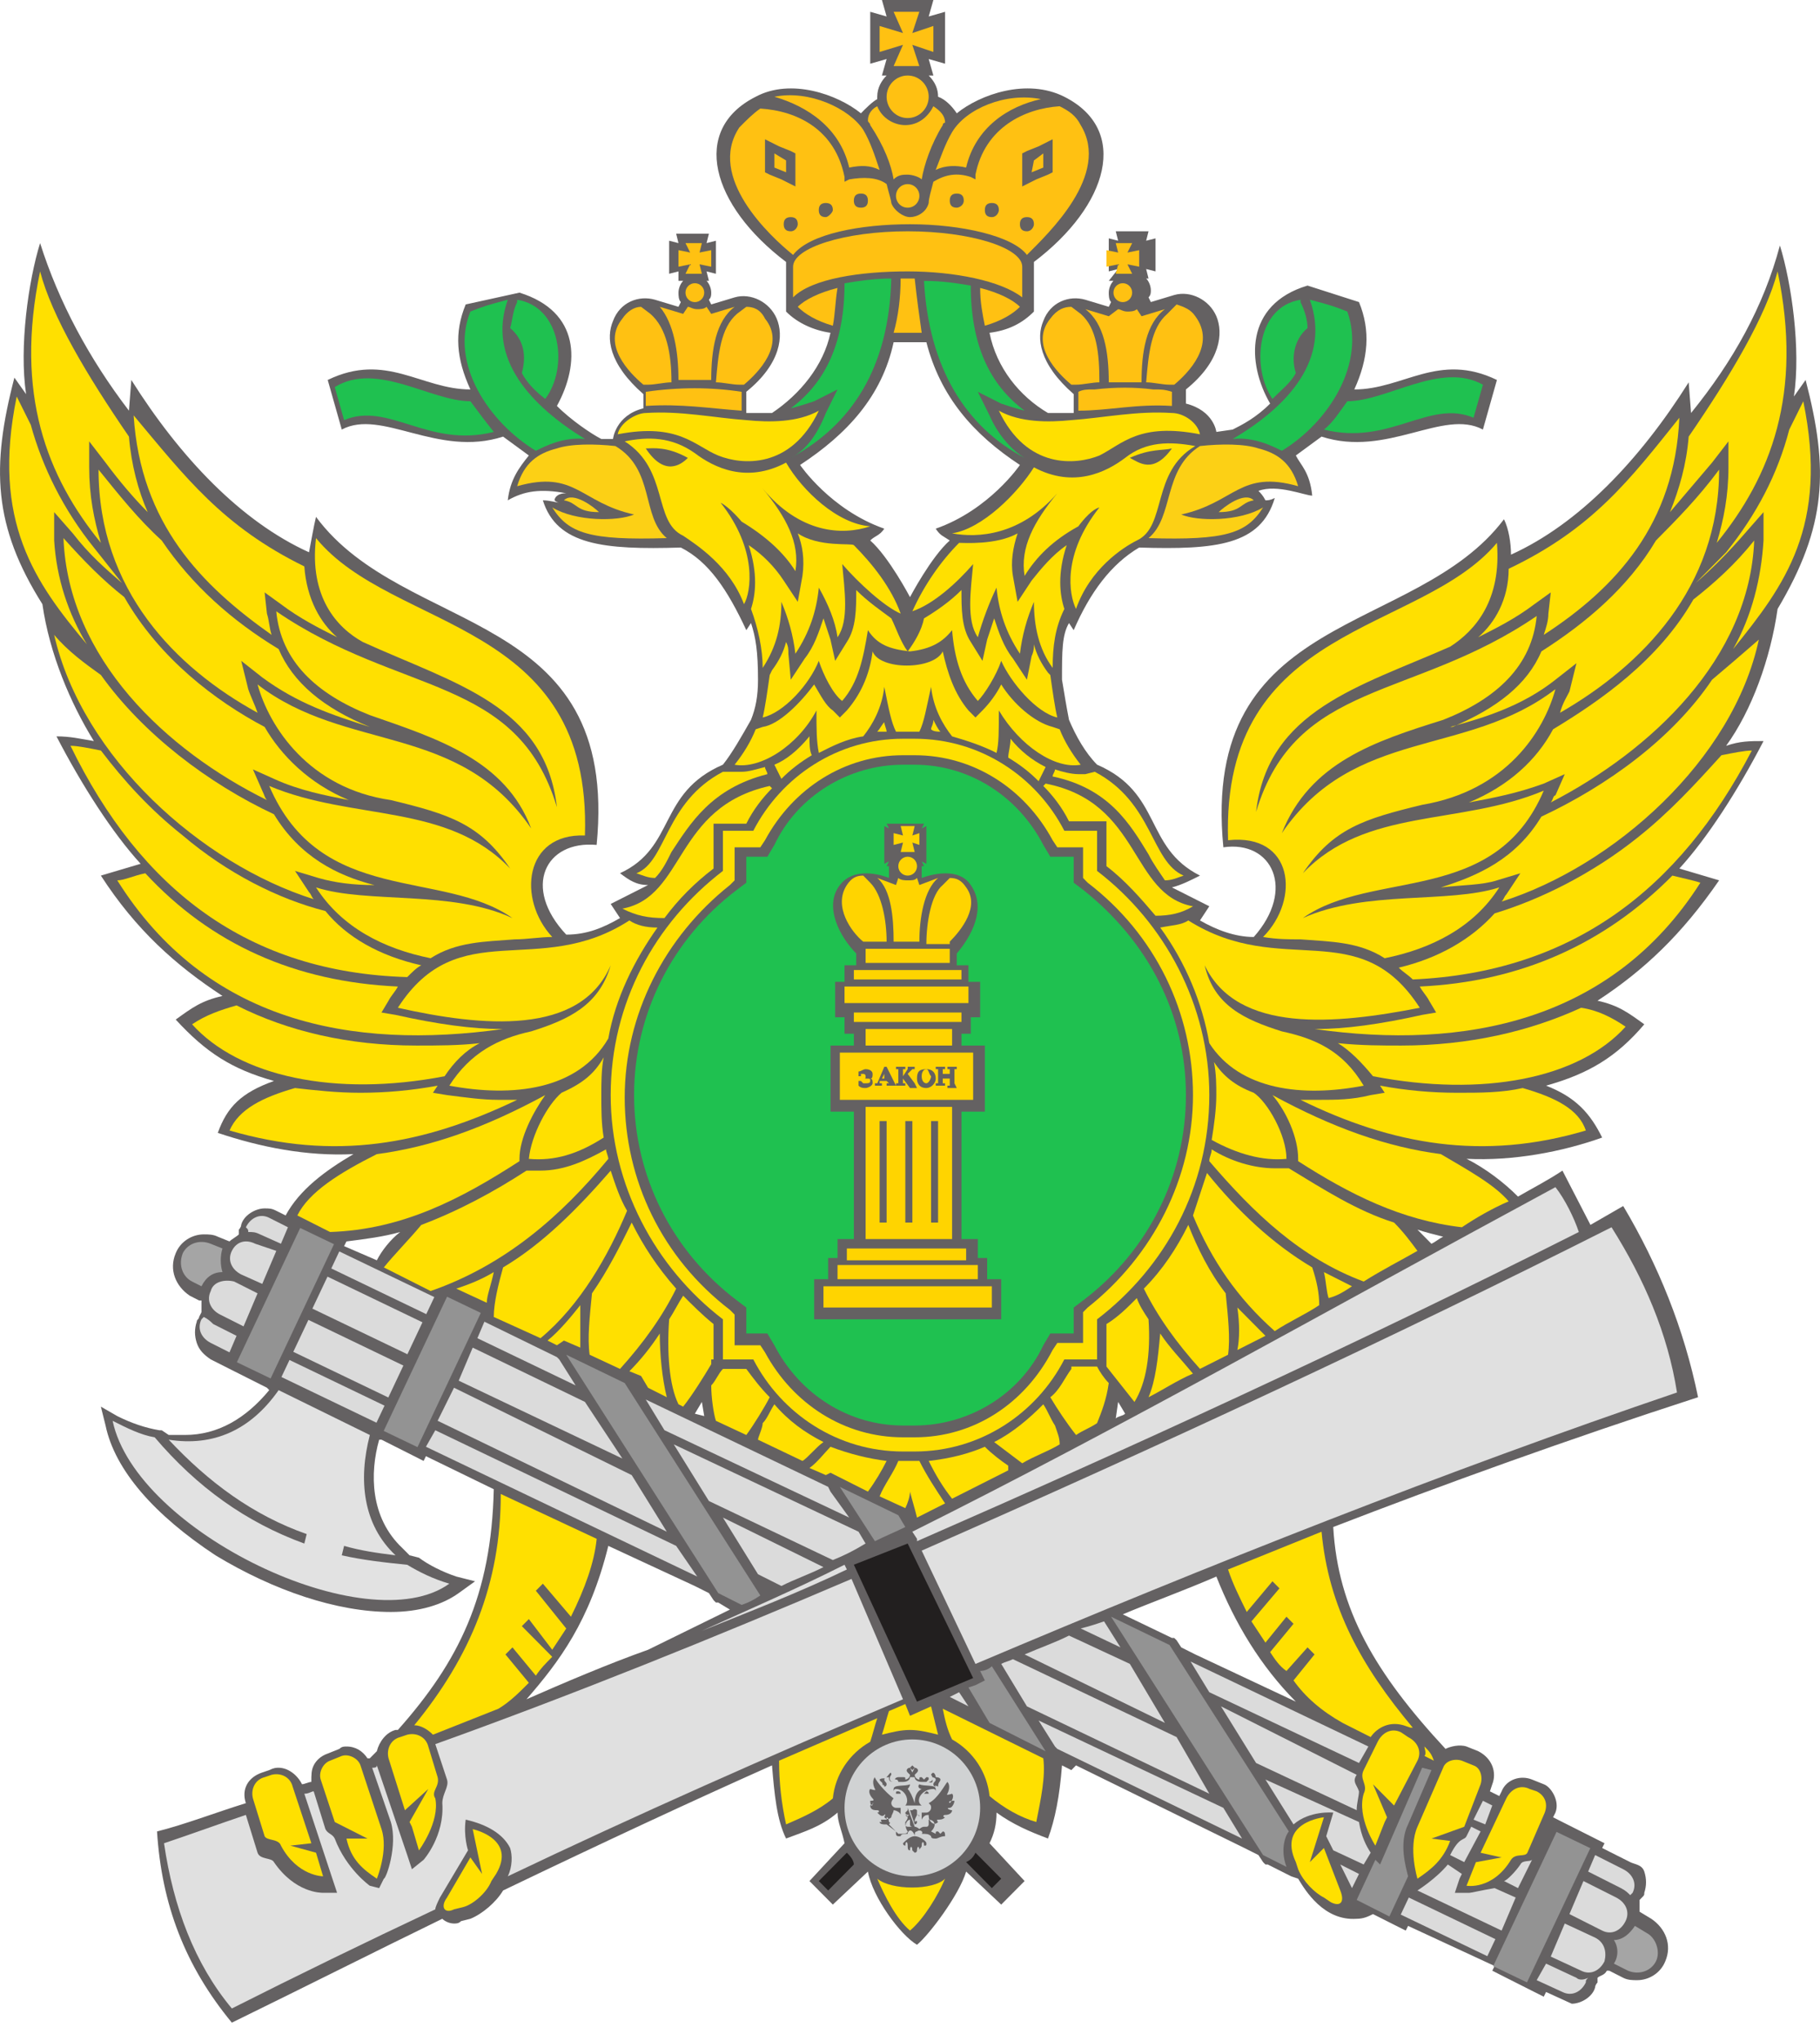<svg width="33" height="37" viewBox="0 0 33 37" fill="none" xmlns="http://www.w3.org/2000/svg">
<path opacity="0.7" d="M32.739 6.888L32.527 7.188C32.655 6.332 32.485 5.134 32.273 4.45C31.976 5.562 31.425 6.546 30.662 7.487L30.619 6.931C29.729 8.343 28.627 9.498 27.397 10.055C27.397 9.841 27.355 9.584 27.27 9.413C25.659 11.552 21.758 11.039 22.182 15.36C23.072 15.231 23.496 16.13 22.733 16.986C22.394 16.986 22.055 16.857 21.758 16.686L21.927 16.429L21.249 16.087C21.419 16.044 21.588 15.959 21.758 15.873C20.74 15.36 21.079 14.376 19.892 13.862C19.68 13.648 19.51 13.349 19.383 13.049C19.341 12.835 19.298 12.579 19.256 12.322C19.256 11.809 19.256 11.509 19.383 11.295L19.468 11.424C19.765 10.739 20.146 10.226 20.655 9.926C22.055 9.969 22.86 9.883 23.114 9.028C23.03 9.07 22.987 9.07 22.945 9.07C22.902 8.985 22.86 8.942 22.818 8.899C23.157 8.771 23.666 8.985 23.793 8.985C23.75 8.557 23.581 8.429 23.496 8.257L23.962 7.915C25.15 8.3 26.167 7.402 26.888 7.787L27.142 6.888C26.082 6.375 25.447 7.06 24.556 7.06C24.811 6.503 24.853 5.99 24.641 5.476L23.708 5.177C22.563 5.519 22.606 6.589 23.03 7.316C22.775 7.573 22.521 7.701 22.351 7.787L22.055 7.83C22.055 7.83 22.012 7.445 21.503 7.316V7.06C22.139 6.546 22.182 6.033 22.055 5.733C21.927 5.434 21.588 5.263 21.291 5.348L20.867 5.476L20.825 5.391C20.867 5.348 20.867 5.305 20.867 5.263C20.867 5.177 20.825 5.091 20.782 5.049H20.825L20.782 4.877L20.952 4.92V4.321L20.782 4.364L20.825 4.193H20.231L20.274 4.364L20.104 4.321V4.92L20.274 4.877L20.104 5.091H20.189C20.146 5.134 20.104 5.22 20.104 5.305C20.104 5.348 20.104 5.434 20.146 5.476L20.104 5.562L19.68 5.434C19.383 5.348 19.044 5.476 18.917 5.819C18.79 6.118 18.832 6.589 19.468 7.145V7.487C19.298 7.487 19.129 7.487 19.002 7.487C18.493 7.188 18.069 6.674 17.942 6.033C18.281 5.99 18.535 5.862 18.747 5.648V4.749C20.104 3.722 20.486 2.353 19.298 1.754C18.62 1.412 17.772 1.711 17.348 2.054C17.263 1.925 17.136 1.797 17.009 1.754C17.009 1.626 16.966 1.497 16.839 1.369H16.924L16.839 1.07L17.136 1.155V0.214L16.839 0.299L16.924 0H15.991L16.076 0.299L15.779 0.214V1.155L16.076 1.07L15.991 1.369H16.076C15.991 1.455 15.906 1.583 15.906 1.754V1.797C15.822 1.84 15.694 1.968 15.61 2.054C15.186 1.711 14.338 1.412 13.702 1.754C12.514 2.353 12.896 3.722 14.253 4.749V5.648C14.465 5.862 14.762 5.99 15.058 6.033C14.931 6.632 14.507 7.145 13.998 7.487C13.871 7.487 13.702 7.487 13.532 7.487V7.102C14.168 6.589 14.21 6.075 14.083 5.776C13.956 5.476 13.617 5.305 13.32 5.391L12.896 5.519L12.854 5.434C12.896 5.391 12.896 5.348 12.896 5.305C12.896 5.22 12.854 5.134 12.811 5.091H12.854L12.811 4.92L12.981 4.963V4.364L12.811 4.407L12.854 4.236H12.26L12.302 4.407L12.133 4.364V4.963L12.302 4.92V5.091H12.387C12.345 5.134 12.302 5.22 12.302 5.305C12.302 5.348 12.302 5.434 12.345 5.476L12.302 5.562L11.878 5.434C11.582 5.348 11.242 5.476 11.115 5.819C10.988 6.118 11.03 6.589 11.666 7.145V7.402C11.158 7.53 11.115 7.958 11.115 7.958H10.903C10.733 7.872 10.352 7.616 10.098 7.359C10.521 6.589 10.521 5.648 9.419 5.305L8.444 5.519C8.232 6.033 8.274 6.503 8.529 7.06C7.638 7.06 7.002 6.375 5.942 6.888L6.197 7.787C6.918 7.402 7.935 8.3 9.122 7.915L9.589 8.257C9.419 8.471 9.25 8.685 9.207 9.07C9.504 8.899 9.801 8.856 10.267 8.942C10.098 8.942 10.055 9.028 10.055 9.07C10.098 9.113 10.14 9.113 10.14 9.113C10.098 9.113 9.97 9.07 9.843 9.07C10.098 9.883 10.945 9.969 12.345 9.926C12.854 10.183 13.193 10.696 13.532 11.424L13.617 11.295C13.702 11.552 13.744 11.809 13.744 12.322C13.744 12.621 13.702 12.835 13.617 13.049C13.447 13.349 13.278 13.648 13.108 13.862C11.921 14.376 12.26 15.36 11.242 15.83C11.412 15.959 11.539 16.044 11.751 16.044L11.073 16.387L11.242 16.643C10.945 16.814 10.649 16.943 10.267 16.943C9.462 16.087 9.886 15.231 10.818 15.317C11.242 10.996 7.342 11.552 5.73 9.37C5.688 9.541 5.645 9.798 5.603 10.012C4.373 9.455 3.271 8.3 2.381 6.888L2.338 7.445C1.617 6.503 1.066 5.476 0.727 4.407C0.515 5.091 0.345 6.289 0.473 7.145L0.261 6.846C-0.163 8.471 -0.121 9.541 0.769 10.953C0.897 11.851 1.278 12.75 1.702 13.434C1.448 13.392 1.278 13.349 1.024 13.349C1.49 14.247 2.041 15.103 2.55 15.659L1.829 15.873C2.465 16.857 3.186 17.499 4.034 18.055C3.653 18.141 3.483 18.269 3.186 18.483C3.737 19.082 4.204 19.382 4.967 19.596C4.373 19.809 4.119 20.066 3.949 20.537C4.713 20.794 5.561 20.965 6.409 20.922C5.9 21.221 5.433 21.564 5.179 22.034L5.009 21.949C4.925 21.906 4.882 21.906 4.797 21.906C4.628 21.906 4.416 22.034 4.373 22.205C4.373 22.248 4.331 22.291 4.331 22.291V22.377C4.289 22.419 4.204 22.462 4.161 22.505L3.949 22.419C3.865 22.377 3.78 22.377 3.695 22.377C3.483 22.377 3.271 22.505 3.186 22.719C3.059 23.018 3.186 23.318 3.441 23.489L3.61 23.575H3.653C3.653 23.66 3.653 23.703 3.653 23.788L3.61 23.874C3.61 23.917 3.568 23.917 3.568 23.959C3.525 24.088 3.525 24.216 3.568 24.345C3.61 24.473 3.695 24.558 3.822 24.644L4.161 24.815L4.077 24.773L4.246 24.858L4.84 25.157L4.882 25.2C4.458 25.714 3.949 26.013 3.356 26.013C3.271 26.013 3.186 26.013 3.059 26.013L2.932 25.928H2.889C2.635 25.885 2.381 25.799 2.126 25.671L1.829 25.5L1.914 25.842C2.084 26.655 2.805 27.468 3.907 28.195C4.967 28.837 6.112 29.222 7.087 29.222C7.596 29.222 8.02 29.094 8.317 28.88L8.614 28.666L8.274 28.58C8.02 28.495 7.766 28.366 7.596 28.238L7.426 28.195L7.299 28.067C6.705 27.511 6.705 26.698 6.875 26.099H6.918L7.511 26.398L7.681 26.484L7.723 26.398L8.953 26.997C8.91 28.923 8.317 30.121 7.214 31.361H7.172C7.002 31.404 6.875 31.575 6.833 31.746C6.79 31.789 6.748 31.832 6.705 31.875C6.705 31.875 6.705 31.875 6.663 31.875C6.578 31.746 6.451 31.661 6.282 31.661C6.239 31.661 6.197 31.661 6.154 31.704L5.942 31.789C5.815 31.832 5.73 31.918 5.688 32.003C5.645 32.089 5.645 32.174 5.645 32.303C5.603 32.303 5.518 32.345 5.476 32.345C5.391 32.174 5.221 32.046 5.052 32.046C5.009 32.046 4.967 32.046 4.882 32.089L4.755 32.132C4.501 32.217 4.373 32.431 4.458 32.688C3.907 32.859 3.356 33.073 2.847 33.201C2.932 34.527 3.356 35.64 4.204 36.667C5.518 36.025 6.79 35.383 8.02 34.784C8.062 34.827 8.147 34.87 8.232 34.87C8.274 34.87 8.317 34.87 8.359 34.827L8.529 34.784C8.741 34.699 8.995 34.485 9.122 34.271C10.903 33.415 12.557 32.645 13.998 32.003C14.041 32.517 14.083 32.987 14.253 33.329C14.592 33.201 14.889 33.115 15.186 32.859C15.186 33.03 15.27 33.201 15.313 33.415L14.677 34.1L15.101 34.527L15.737 33.928C15.822 34.399 16.33 35.084 16.627 35.255C16.839 35.084 17.39 34.356 17.518 33.928L18.154 34.527L18.578 34.1L17.942 33.415C18.026 33.244 18.069 33.073 18.069 32.859C18.366 33.073 18.662 33.201 19.002 33.329C19.129 32.987 19.214 32.559 19.256 32.003L19.426 32.089L19.51 32.003L22.563 33.501L22.818 33.629L22.902 33.757L22.945 33.8H22.987L23.411 34.014L23.538 34.057C23.666 34.271 24.005 34.827 24.599 34.784C24.726 34.784 24.811 34.741 24.895 34.699L25.319 34.913L25.489 34.998L25.531 34.913L27.1 35.64L27.058 35.725L27.227 35.811L27.821 36.111L27.991 36.196L28.033 36.111L28.499 36.324C28.372 36.324 28.457 36.324 28.499 36.324C28.669 36.324 28.881 36.196 28.923 36.025C28.923 35.982 28.966 35.939 28.966 35.939V35.854C29.008 35.811 29.093 35.811 29.135 35.725H29.178L29.432 35.854C29.517 35.897 29.602 35.897 29.686 35.897C29.898 35.897 30.11 35.768 30.195 35.554C30.323 35.255 30.195 34.955 29.941 34.784L29.729 34.656C29.729 34.57 29.729 34.527 29.729 34.442L29.771 34.399C29.814 34.356 29.814 34.356 29.814 34.313C29.856 34.185 29.856 34.057 29.814 33.928C29.771 33.8 29.644 33.8 29.559 33.757L29.05 33.501L29.093 33.415L28.923 33.329L28.33 33.03L28.16 32.944L28.203 32.859C28.287 32.645 28.118 32.388 27.991 32.345L27.779 32.26C27.567 32.174 27.312 32.26 27.227 32.474L27.185 32.559L27.015 32.474L27.058 32.345C27.142 32.132 27.058 31.875 26.803 31.746L26.591 31.661C26.464 31.618 26.294 31.661 26.21 31.704C24.938 30.334 24.259 29.179 24.174 27.682C26.167 26.912 28.415 26.099 30.789 25.329C30.535 24.088 30.068 22.933 29.432 21.863L28.838 22.205L28.33 21.221C28.075 21.392 27.821 21.521 27.524 21.692C27.27 21.435 26.93 21.178 26.591 21.007C27.439 21.05 28.33 20.879 29.05 20.622C28.838 20.195 28.584 19.895 28.033 19.681C28.796 19.467 29.305 19.168 29.814 18.569C29.517 18.355 29.347 18.226 28.966 18.141C29.814 17.585 30.492 16.943 31.171 15.959L30.45 15.745C30.959 15.189 31.51 14.333 31.976 13.434C31.722 13.434 31.552 13.434 31.298 13.52C31.764 12.878 32.103 11.937 32.231 11.039C33.121 9.541 33.163 8.514 32.739 6.888ZM20.401 25.628C20.358 25.671 20.274 25.671 20.231 25.714L20.274 25.414L20.401 25.628ZM16.203 6.204H16.5H16.797C17.051 7.188 17.645 7.872 18.493 8.429C18.493 8.429 17.942 9.242 16.966 9.584C17.051 9.712 17.094 9.712 17.221 9.798C16.882 10.097 16.5 10.825 16.5 10.825V10.867V10.825C16.5 10.825 16.118 10.097 15.779 9.798C15.864 9.712 15.949 9.712 16.034 9.584C15.058 9.242 14.507 8.429 14.507 8.429C15.355 7.872 15.991 7.188 16.203 6.204ZM12.769 25.671L12.599 25.628L12.726 25.414L12.769 25.671ZM6.282 22.505C6.621 22.462 6.96 22.419 7.257 22.334C7.087 22.462 6.918 22.676 6.833 22.847L6.239 22.59L6.282 22.505ZM9.546 30.805C10.14 30.121 10.691 29.393 11.03 28.024L12.599 28.752L12.854 28.88L12.938 29.008L12.981 29.051H13.023L13.235 29.179L11.751 29.907C11.03 30.163 10.225 30.506 9.546 30.805ZM23.496 30.848L21.673 29.992L21.418 29.864L21.334 29.735L21.291 29.693H21.249L20.358 29.265C20.867 29.051 21.461 28.837 22.055 28.58C22.394 29.436 22.86 30.206 23.496 30.848ZM25.955 22.548C25.87 22.462 25.786 22.377 25.701 22.291C25.828 22.334 25.998 22.377 26.167 22.419C26.082 22.462 26.04 22.505 25.955 22.548Z" fill="#231F20"/>
<path d="M11.158 8.086C10.776 8.044 10.352 8.044 10.098 8.129C9.758 8.215 9.504 8.386 9.377 8.814C10.437 8.514 10.521 9.113 11.497 9.327C11.2 9.455 10.437 9.455 10.013 9.199C10.309 9.669 10.691 9.798 12.09 9.755C11.624 9.37 11.878 8.514 11.158 8.086Z" fill="#FCD015"/>
<path d="M10.225 9.07C10.479 9.113 10.437 9.284 10.861 9.284C10.776 9.199 10.394 8.899 10.225 9.07Z" fill="#FCD015"/>
<path d="M21.758 8.086C22.139 8.044 22.563 8.044 22.818 8.129C23.157 8.215 23.411 8.386 23.538 8.814C22.478 8.514 22.394 9.113 21.418 9.327C21.715 9.455 22.478 9.455 22.902 9.199C22.606 9.669 22.224 9.798 20.825 9.755C21.291 9.37 21.079 8.514 21.758 8.086Z" fill="#FCD015"/>
<path d="M22.733 9.07C22.479 9.113 22.521 9.284 22.097 9.284C22.182 9.199 22.563 8.899 22.733 9.07Z" fill="#FCD015"/>
<path d="M16.458 27.981L17.645 30.42L16.627 30.848L15.482 28.366L16.458 27.981Z" fill="#221F1F"/>
<path d="M15.355 33.586L14.846 34.1L15.016 34.271L15.482 33.8C15.482 33.715 15.398 33.629 15.355 33.586Z" fill="#221F1F"/>
<path d="M17.687 33.586C17.645 33.672 17.602 33.715 17.518 33.757L17.984 34.228L18.154 34.057L17.687 33.586Z" fill="#221F1F"/>
<path d="M11.709 7.103V7.359C12.345 7.316 12.853 7.402 13.447 7.445V7.103C12.896 7.017 12.302 7.017 11.709 7.103Z" fill="#FFC112"/>
<path d="M11.793 5.69L11.624 5.562C11.497 5.562 11.37 5.648 11.285 5.776C10.903 6.247 11.412 6.76 11.666 6.974H11.751C11.878 6.974 12.048 6.931 12.175 6.931C12.175 6.418 12.09 5.947 11.793 5.69Z" fill="#FFC112"/>
<path d="M13.532 5.562L13.362 5.69C13.066 5.947 13.023 6.418 12.981 6.931C13.108 6.931 13.277 6.974 13.405 6.974H13.489C13.744 6.76 14.253 6.247 13.871 5.776C13.786 5.605 13.659 5.562 13.532 5.562Z" fill="#FFC112"/>
<path d="M12.599 5.477C12.693 5.477 12.769 5.4 12.769 5.305C12.769 5.211 12.693 5.134 12.599 5.134C12.505 5.134 12.429 5.211 12.429 5.305C12.429 5.4 12.505 5.477 12.599 5.477Z" fill="#FFC112"/>
<path d="M12.302 6.888C12.387 6.888 12.472 6.888 12.599 6.888C12.684 6.888 12.769 6.888 12.896 6.888C12.896 6.332 12.981 5.819 13.32 5.562L12.896 5.69L12.811 5.562C12.769 5.605 12.684 5.605 12.642 5.605C12.557 5.605 12.514 5.562 12.472 5.562L12.387 5.69L11.963 5.562C12.217 5.862 12.302 6.375 12.302 6.888Z" fill="#FFC112"/>
<path d="M12.429 4.963H12.726L12.684 4.792L12.896 4.835V4.535L12.684 4.578L12.726 4.407H12.429L12.514 4.578L12.302 4.535V4.835L12.514 4.792L12.429 4.963Z" fill="#FFC112"/>
<path d="M20.952 7.06H20.91C20.57 7.017 20.231 7.017 19.849 7.06H19.807C19.722 7.06 19.637 7.06 19.553 7.103V7.445C20.104 7.445 20.613 7.317 21.249 7.359V7.103C21.122 7.06 21.037 7.06 20.952 7.06Z" fill="#FFC112"/>
<path d="M21.673 5.733C21.588 5.605 21.461 5.562 21.334 5.519L21.164 5.691C20.867 5.947 20.825 6.418 20.782 6.931C20.91 6.931 21.079 6.974 21.206 6.974H21.291C21.546 6.76 22.055 6.247 21.673 5.733Z" fill="#FFC112"/>
<path d="M19.595 5.69L19.426 5.562C19.298 5.562 19.171 5.605 19.044 5.776C18.662 6.247 19.171 6.76 19.426 6.974H19.51C19.638 6.974 19.807 6.931 19.934 6.931C19.934 6.418 19.892 5.947 19.595 5.69Z" fill="#FFC112"/>
<path d="M20.358 5.477C20.452 5.477 20.528 5.4 20.528 5.305C20.528 5.211 20.452 5.134 20.358 5.134C20.265 5.134 20.189 5.211 20.189 5.305C20.189 5.4 20.265 5.477 20.358 5.477Z" fill="#FFC112"/>
<path d="M20.104 5.733L19.68 5.605C20.019 5.862 20.104 6.375 20.104 6.931C20.189 6.931 20.273 6.931 20.401 6.931C20.485 6.931 20.57 6.931 20.698 6.931C20.698 6.375 20.782 5.862 21.122 5.605L20.698 5.733L20.613 5.605C20.57 5.648 20.485 5.648 20.443 5.648C20.358 5.648 20.316 5.605 20.273 5.605L20.104 5.733Z" fill="#FFC112"/>
<path d="M20.231 4.963H20.528L20.443 4.792L20.655 4.835V4.535L20.443 4.578L20.528 4.407H20.231L20.274 4.578L20.062 4.535V4.835L20.274 4.792L20.231 4.963Z" fill="#FFC112"/>
<path d="M14.041 2.781V3.038L14.253 3.123V2.909L14.041 2.781Z" fill="#FFC112"/>
<path d="M16.457 4.193C15.313 4.193 14.38 4.493 14.38 4.835V5.391C14.719 5.049 15.61 4.92 16.457 4.92C17.305 4.92 18.154 5.092 18.535 5.391V4.835C18.535 4.493 17.602 4.193 16.457 4.193Z" fill="#FFC112"/>
<path d="M17.517 3.038C17.687 2.311 18.281 1.926 18.874 1.797C18.238 1.669 17.517 1.968 17.263 2.396C17.136 2.61 17.051 2.867 16.966 3.081C17.136 2.995 17.348 2.995 17.517 3.038Z" fill="#FFC112"/>
<path d="M15.398 3.038C15.61 2.995 15.779 2.995 15.949 3.081C15.864 2.824 15.779 2.567 15.652 2.353C15.398 1.968 14.677 1.626 14.041 1.754C14.634 1.926 15.228 2.311 15.398 3.038Z" fill="#FFC112"/>
<path d="M14.465 5.562C14.592 5.691 14.804 5.819 15.101 5.905C15.143 5.691 15.143 5.477 15.185 5.22C14.846 5.306 14.592 5.434 14.465 5.562Z" fill="#FFC112"/>
<path d="M16.585 5.049C16.542 5.049 16.5 5.049 16.457 5.049C16.415 5.049 16.373 5.049 16.33 5.049C16.33 5.391 16.288 5.734 16.203 6.033C16.288 6.033 16.373 6.033 16.457 6.033C16.542 6.033 16.627 6.033 16.712 6.033C16.669 5.734 16.627 5.434 16.585 5.049Z" fill="#FFC112"/>
<path d="M17.772 5.22C17.772 5.477 17.814 5.691 17.857 5.905C18.154 5.819 18.366 5.691 18.493 5.562C18.366 5.434 18.111 5.306 17.772 5.22Z" fill="#FFC112"/>
<path d="M16.457 2.14C16.668 2.14 16.839 1.967 16.839 1.754C16.839 1.542 16.668 1.369 16.457 1.369C16.247 1.369 16.076 1.542 16.076 1.754C16.076 1.967 16.247 2.14 16.457 2.14Z" fill="#FFC112"/>
<path d="M16.203 1.198H16.669L16.542 0.813L16.924 0.942V0.471L16.542 0.599L16.669 0.214H16.203L16.373 0.599L15.949 0.471V0.942L16.373 0.813L16.203 1.198Z" fill="#FFC112"/>
<path d="M18.705 3.123L18.917 3.038V2.781L18.747 2.909L18.705 3.123Z" fill="#FFC112"/>
<path d="M19.595 2.268C19.51 2.097 19.383 2.011 19.213 1.926C18.578 1.968 17.857 2.311 17.687 3.166V3.252L17.602 3.209C17.348 3.124 17.136 3.166 16.924 3.295C16.881 3.466 16.839 3.594 16.839 3.68C16.797 3.851 16.627 3.936 16.5 3.936C16.373 3.936 16.203 3.808 16.161 3.68C16.161 3.637 16.118 3.509 16.076 3.337C15.906 3.209 15.652 3.209 15.398 3.252L15.313 3.295V3.209C15.143 2.353 14.465 2.011 13.786 1.968C13.659 2.054 13.532 2.182 13.405 2.311C12.811 3.209 13.956 4.279 14.38 4.621C14.677 4.236 15.61 4.065 16.5 4.065C17.433 4.065 18.366 4.279 18.62 4.621C19.002 4.236 20.146 3.166 19.595 2.268ZM13.956 3.166L13.871 3.124V2.995V2.781V2.525L14.126 2.653L14.338 2.738L14.422 2.781V2.91V3.124V3.38L14.168 3.252L13.956 3.166ZM14.338 4.193C14.253 4.193 14.21 4.15 14.21 4.065C14.21 3.979 14.253 3.936 14.338 3.936C14.422 3.936 14.465 3.979 14.465 4.065C14.465 4.108 14.422 4.193 14.338 4.193ZM14.973 3.936C14.889 3.936 14.846 3.894 14.846 3.808C14.846 3.723 14.889 3.68 14.973 3.68C15.058 3.68 15.101 3.723 15.101 3.808C15.101 3.851 15.016 3.936 14.973 3.936ZM15.61 3.765C15.525 3.765 15.482 3.723 15.482 3.637C15.482 3.551 15.525 3.509 15.61 3.509C15.694 3.509 15.737 3.551 15.737 3.637C15.737 3.723 15.694 3.765 15.61 3.765ZM17.348 3.765C17.263 3.765 17.221 3.723 17.221 3.637C17.221 3.551 17.263 3.509 17.348 3.509C17.433 3.509 17.475 3.551 17.475 3.637C17.475 3.723 17.39 3.765 17.348 3.765ZM17.984 3.936C17.899 3.936 17.857 3.894 17.857 3.808C17.857 3.723 17.899 3.68 17.984 3.68C18.069 3.68 18.111 3.723 18.111 3.808C18.111 3.851 18.069 3.936 17.984 3.936ZM18.62 4.193C18.535 4.193 18.493 4.15 18.493 4.065C18.493 3.979 18.535 3.936 18.62 3.936C18.705 3.936 18.747 3.979 18.747 4.065C18.747 4.108 18.705 4.193 18.62 4.193ZM18.535 3.38V3.124V2.91V2.781L18.62 2.738L18.832 2.653L19.086 2.525V2.781V2.995V3.124L19.002 3.166L18.79 3.252L18.535 3.38Z" fill="#FFC112"/>
<path d="M16.458 3.765C16.575 3.765 16.67 3.67 16.67 3.551C16.67 3.433 16.575 3.338 16.458 3.338C16.34 3.338 16.246 3.433 16.246 3.551C16.246 3.67 16.34 3.765 16.458 3.765Z" fill="#FFC112"/>
<path d="M16.203 3.252C16.288 3.166 16.373 3.166 16.458 3.166C16.542 3.166 16.67 3.209 16.712 3.252C16.754 2.995 16.882 2.61 17.094 2.268C17.094 2.268 17.094 2.225 17.136 2.225C17.136 2.097 17.051 2.011 16.924 1.926C16.839 2.097 16.67 2.268 16.415 2.268C16.203 2.268 15.991 2.139 15.906 1.926C15.822 1.968 15.737 2.054 15.737 2.182C15.737 2.225 15.779 2.225 15.779 2.268C16.034 2.653 16.161 2.995 16.203 3.252Z" fill="#FFC112"/>
<path d="M28.203 21.521C24.005 23.788 20.316 25.885 16.542 27.767L16.627 27.896V27.939C20.443 26.27 24.471 24.43 28.627 22.334C28.542 22.077 28.372 21.735 28.203 21.521Z" fill="#E0E0E0"/>
<path d="M15.355 28.452L15.313 28.366C14.465 28.794 13.574 29.179 12.726 29.564C13.574 29.222 14.465 28.88 15.355 28.452Z" fill="#E0E0E0"/>
<path d="M29.22 22.248C25.234 24.259 20.994 26.227 16.712 28.11L17.687 30.164C21.927 28.367 26.252 26.655 30.407 25.243C30.238 24.174 29.814 23.19 29.22 22.248Z" fill="#E0E0E0"/>
<path d="M7.893 31.618L8.105 32.26C8.147 32.388 8.02 32.517 8.02 32.688C8.062 33.287 7.681 33.715 7.681 33.715L7.469 33.886L7.384 33.629L6.833 32.003C6.833 32.046 6.79 32.046 6.748 32.046L7.087 33.03C7.214 33.458 7.002 34.057 6.96 34.057L6.875 34.228L6.705 34.185C6.705 34.185 6.281 33.886 6.069 33.329C6.027 33.244 5.942 33.244 5.9 33.158L5.688 32.474C5.645 32.474 5.603 32.517 5.518 32.517L6.027 34.057L6.112 34.313H5.857C5.815 34.313 5.349 34.313 4.967 33.757C4.925 33.672 4.713 33.715 4.67 33.586L4.458 32.901C3.949 33.073 3.483 33.244 2.974 33.415C3.144 34.57 3.525 35.597 4.204 36.41C5.391 35.811 6.621 35.212 7.893 34.613C7.893 34.57 7.935 34.485 7.977 34.399L8.486 33.543C8.486 33.543 8.401 33.287 8.444 32.987C8.825 33.073 9.122 33.244 9.249 33.501C9.292 33.629 9.292 33.843 9.207 34.014C11.539 32.901 13.956 31.832 16.373 30.805L15.44 28.623C12.938 29.693 10.394 30.72 7.893 31.618Z" fill="#E0E0E0"/>
<path d="M7.384 28.367C7.384 28.367 7.342 28.367 7.384 28.367C6.96 28.324 6.578 28.281 6.197 28.195L6.239 28.024C6.536 28.11 6.833 28.153 7.172 28.195C6.578 27.639 6.494 26.826 6.706 26.014L5.052 25.201C4.543 25.928 3.865 26.227 3.059 26.099C3.78 26.869 4.586 27.468 5.561 27.81L5.518 27.982C4.458 27.596 3.568 26.955 2.805 26.056C2.55 26.014 2.296 25.885 2.042 25.757C2.466 27.768 6.663 29.779 8.147 28.709C7.85 28.623 7.596 28.495 7.384 28.367Z" fill="#E2E2E2"/>
<path d="M4.034 22.633L3.822 22.548C3.61 22.462 3.398 22.548 3.314 22.719C3.229 22.933 3.314 23.147 3.483 23.232L3.653 23.318C3.738 23.147 3.865 23.061 4.034 23.061C3.992 22.933 3.992 22.762 4.034 22.633Z" fill="#A5A5A5"/>
<path d="M29.856 35.041L29.644 34.913C29.559 35.041 29.432 35.169 29.263 35.169C29.347 35.298 29.347 35.469 29.263 35.597L29.517 35.725C29.729 35.811 29.941 35.725 30.026 35.554C30.111 35.383 30.026 35.127 29.856 35.041Z" fill="#A5A5A5"/>
<path d="M28.223 33.209L27.074 35.643L27.687 35.937L28.835 33.504L28.223 33.209Z" fill="#939393"/>
<path d="M8.106 23.507L6.957 25.94L7.57 26.234L8.718 23.801L8.106 23.507Z" fill="#939393"/>
<path d="M5.443 22.261L4.295 24.695L4.907 24.989L6.056 22.555L5.443 22.261Z" fill="#939393"/>
<path d="M10.267 24.559L13.023 28.88L13.447 29.094C13.574 29.051 13.659 29.008 13.786 28.923L11.327 25.072L10.267 24.559Z" fill="#939393"/>
<path d="M15.228 26.955L15.864 27.939C16.034 27.853 16.245 27.767 16.415 27.682L16.288 27.468L15.228 26.955Z" fill="#939393"/>
<path d="M17.772 30.292L17.857 30.463L17.687 30.549L17.56 30.591L17.942 31.233L18.959 31.747L17.984 30.206C17.942 30.249 17.857 30.292 17.772 30.292Z" fill="#939393"/>
<path d="M20.146 29.308L22.902 33.629L23.326 33.843C23.199 33.501 23.326 33.244 23.369 33.201L21.206 29.821L20.146 29.308Z" fill="#939393"/>
<path d="M25.955 32.089L25.786 32.046L25.023 33.8L24.938 33.715L24.599 34.442L25.192 34.742L25.531 34.014C25.489 33.843 25.362 33.415 25.531 33.073L25.955 32.089Z" fill="#939393"/>
<path d="M7.893 25.928L7.723 26.227L12.642 28.58L12.26 28.024L7.893 25.928Z" fill="#DBDBDB"/>
<path d="M11.454 26.741L8.232 25.157L7.935 25.756L12.09 27.767L11.454 26.741Z" fill="#DBDBDB"/>
<path d="M10.606 25.414L8.571 24.43L8.317 25.029L11.285 26.441L10.606 25.414Z" fill="#DBDBDB"/>
<path d="M10.14 24.644L10.098 24.602L8.783 23.96L8.656 24.259L10.437 25.115L10.14 24.644Z" fill="#DBDBDB"/>
<path d="M3.695 23.874L3.653 23.917C3.568 24.088 3.653 24.259 3.822 24.345L4.161 24.516L4.289 24.216L3.865 24.002C3.822 23.96 3.78 23.917 3.695 23.874Z" fill="#DBDBDB"/>
<path d="M5.249 24.654L5.103 24.963L6.826 25.791L6.972 25.482L5.249 24.654Z" fill="#DBDBDB"/>
<path d="M3.822 23.403C3.738 23.575 3.822 23.746 3.992 23.831L4.416 24.045L4.67 23.446L4.246 23.232C4.077 23.189 3.865 23.232 3.822 23.403Z" fill="#DBDBDB"/>
<path d="M5.592 23.927L5.318 24.506L7.041 25.334L7.314 24.755L5.592 23.927Z" fill="#DBDBDB"/>
<path d="M4.204 22.676C4.119 22.847 4.204 23.018 4.374 23.104L4.755 23.275L5.01 22.676L4.628 22.547C4.458 22.462 4.289 22.505 4.204 22.676Z" fill="#DBDBDB"/>
<path d="M5.938 23.143L5.664 23.723L7.387 24.55L7.66 23.971L5.938 23.143Z" fill="#DBDBDB"/>
<path d="M4.501 22.334C4.585 22.334 4.628 22.334 4.713 22.376L5.094 22.547L5.221 22.248L4.882 22.077C4.713 21.991 4.543 22.077 4.458 22.248C4.501 22.291 4.501 22.291 4.501 22.334Z" fill="#DBDBDB"/>
<path d="M6.152 22.686L6.007 22.995L7.729 23.823L7.875 23.514L6.152 22.686Z" fill="#DBDBDB"/>
<path d="M18.832 31.19L19.129 31.661L19.171 31.704L22.521 33.33L22.182 32.773L18.832 31.19Z" fill="#DBDBDB"/>
<path d="M25.544 34.399L25.398 34.708L26.968 35.462L27.114 35.153L25.544 34.399Z" fill="#DBDBDB"/>
<path d="M15.398 27.511L15.058 27.04L15.016 26.954L11.709 25.371L12.048 25.927L15.398 27.511Z" fill="#DBDBDB"/>
<path d="M29.432 33.886L28.923 33.629L28.796 33.928L29.39 34.228C29.475 34.271 29.517 34.313 29.559 34.356L29.602 34.313C29.687 34.142 29.602 33.971 29.432 33.886Z" fill="#DBDBDB"/>
<path d="M28.584 35.854L28.033 35.597L27.863 35.897L28.33 36.111C28.499 36.196 28.669 36.111 28.754 35.939C28.754 35.897 28.754 35.897 28.796 35.854C28.711 35.897 28.627 35.897 28.584 35.854Z" fill="#DBDBDB"/>
<path d="M28.923 35.126L28.372 34.87L28.118 35.469L28.669 35.725C28.839 35.811 29.008 35.725 29.093 35.554C29.135 35.383 29.093 35.212 28.923 35.126Z" fill="#DBDBDB"/>
<path d="M29.305 34.399L28.711 34.1L28.457 34.699L29.05 34.998C29.22 35.084 29.39 34.998 29.474 34.827C29.559 34.656 29.474 34.485 29.305 34.399Z" fill="#DBDBDB"/>
<path d="M13.744 28.538L14.168 28.751C14.422 28.623 14.677 28.538 14.931 28.409L13.108 27.511L13.744 28.538Z" fill="#DBDBDB"/>
<path d="M12.217 26.184L12.854 27.211L15.101 28.281C15.313 28.195 15.482 28.11 15.694 27.981L15.567 27.767L12.217 26.184Z" fill="#DBDBDB"/>
<path d="M17.221 30.762L17.56 30.933L17.39 30.677L17.221 30.762Z" fill="#DBDBDB"/>
<path d="M20.019 29.393C19.892 29.436 19.765 29.479 19.595 29.521L20.316 29.864L20.019 29.393Z" fill="#DBDBDB"/>
<path d="M20.486 30.163L19.383 29.65C19.129 29.778 18.874 29.864 18.578 29.992L21.122 31.233L20.486 30.163Z" fill="#DBDBDB"/>
<path d="M21.334 31.49L18.366 30.078C18.281 30.12 18.238 30.12 18.154 30.163L18.62 30.933L21.927 32.517L21.334 31.49Z" fill="#DBDBDB"/>
<path d="M24.641 31.96L24.811 31.661L21.588 30.121L21.927 30.677L24.641 31.96Z" fill="#DBDBDB"/>
<path d="M24.599 32.174L22.139 30.933L22.775 31.96L24.599 32.816C24.599 32.688 24.641 32.559 24.641 32.474C24.599 32.345 24.514 32.303 24.599 32.174Z" fill="#DBDBDB"/>
<path d="M22.945 32.26L23.454 33.073C23.751 32.816 24.175 32.859 24.175 32.859L24.047 33.287L24.175 33.543L24.726 33.8L24.853 33.586C24.768 33.458 24.683 33.287 24.641 33.03L22.945 32.26Z" fill="#DBDBDB"/>
<path d="M24.514 34.228L24.641 33.971L24.302 33.8L24.514 34.228Z" fill="#DBDBDB"/>
<path d="M27.058 32.73L26.888 32.645L26.718 32.987L26.93 33.073L27.058 32.73Z" fill="#DBDBDB"/>
<path d="M26.846 33.201L26.676 33.115L26.591 33.286C26.549 33.372 26.464 33.286 26.294 33.629L26.549 33.757L26.846 33.201Z" fill="#DBDBDB"/>
<path d="M27.524 34.228L27.779 33.714C27.736 33.757 27.609 33.714 27.567 33.8C27.482 33.928 27.312 34.099 27.27 34.099L27.524 34.228Z" fill="#DBDBDB"/>
<path d="M26.634 34.314H26.379L26.464 34.057L26.506 33.971L26.252 33.8C26.04 34.057 25.701 34.271 25.701 34.271L27.227 34.998L27.482 34.399L27.1 34.228C26.846 34.271 26.676 34.314 26.634 34.314Z" fill="#DBDBDB"/>
<path d="M16.542 31.533C15.864 31.533 15.313 32.089 15.313 32.773C15.313 33.458 15.864 34.014 16.542 34.014C17.221 34.014 17.772 33.458 17.772 32.773C17.772 32.089 17.221 31.533 16.542 31.533ZM16.839 32.303C16.924 32.303 16.924 32.217 16.882 32.174C16.924 32.089 16.966 32.174 16.966 32.217C16.966 32.217 17.051 32.217 17.051 32.26C17.051 32.303 17.009 32.303 17.009 32.388C17.009 32.388 16.924 32.346 16.966 32.388C16.966 32.388 16.924 32.388 16.924 32.346C16.924 32.303 16.966 32.303 16.966 32.26C16.966 32.217 16.882 32.217 16.882 32.217C16.924 32.26 16.924 32.346 16.839 32.303C16.839 32.346 16.839 32.303 16.839 32.303ZM16.712 32.731H16.415C16.5 32.645 16.415 32.431 16.246 32.431C16.203 32.431 16.203 32.474 16.203 32.474V32.431C16.203 32.346 16.415 32.388 16.5 32.346C16.5 32.388 16.458 32.431 16.458 32.431C16.5 32.474 16.542 32.559 16.585 32.688C16.585 32.559 16.627 32.474 16.712 32.431C16.67 32.431 16.627 32.388 16.67 32.346C16.754 32.388 16.966 32.346 16.966 32.431V32.474C16.966 32.474 16.966 32.431 16.924 32.431C16.712 32.431 16.585 32.645 16.712 32.731ZM16.839 32.517C16.797 32.517 16.797 32.517 16.754 32.517L16.797 32.474C16.797 32.474 16.839 32.474 16.839 32.517ZM16.585 33.03C16.585 33.03 16.627 32.987 16.627 33.03C16.627 33.073 16.585 33.073 16.585 33.073L16.5 32.816H16.542C16.542 32.816 16.585 32.773 16.627 32.816V32.859V32.816C16.627 32.816 16.627 32.816 16.627 32.859V32.902C16.67 32.902 16.67 32.902 16.67 32.944C16.67 32.902 16.627 32.902 16.627 32.902C16.585 32.987 16.585 32.987 16.585 33.03ZM16.458 32.944C16.458 32.944 16.458 32.987 16.458 32.944C16.458 32.944 16.415 32.944 16.458 32.944C16.415 32.902 16.415 32.902 16.415 32.902C16.415 32.902 16.458 32.902 16.458 32.944C16.458 32.902 16.5 32.902 16.5 32.902C16.458 32.902 16.415 32.902 16.415 32.859L16.458 32.816V32.773L16.585 33.116C16.542 33.116 16.5 33.116 16.458 33.116C16.458 33.116 16.415 33.116 16.415 33.073C16.415 33.073 16.415 33.073 16.415 33.03C16.415 33.03 16.458 32.987 16.458 32.944ZM16.33 32.517C16.33 32.517 16.288 32.517 16.246 32.517C16.246 32.474 16.246 32.474 16.288 32.474C16.288 32.474 16.33 32.474 16.33 32.517ZM16.754 32.132V32.217V32.132ZM16.542 32.003L16.585 32.046L16.542 32.089L16.5 32.046L16.542 32.003ZM16.288 32.132V32.217V32.132ZM16.288 32.217H16.373C16.415 32.217 16.415 32.217 16.415 32.26C16.458 32.26 16.5 32.217 16.5 32.174L16.458 32.132C16.415 32.089 16.458 32.046 16.5 32.046L16.542 32.132L16.585 32.046C16.627 32.046 16.67 32.089 16.627 32.132L16.585 32.174C16.585 32.217 16.627 32.26 16.67 32.26C16.67 32.217 16.67 32.217 16.712 32.217L16.754 32.26L16.797 32.217C16.839 32.217 16.839 32.217 16.839 32.26L16.797 32.303H16.712C16.627 32.303 16.585 32.26 16.585 32.217H16.5C16.5 32.26 16.458 32.303 16.373 32.303H16.288C16.288 32.303 16.288 32.26 16.246 32.26C16.203 32.26 16.246 32.217 16.288 32.217ZM16.076 32.217C16.118 32.174 16.161 32.089 16.161 32.174C16.118 32.217 16.118 32.303 16.203 32.303C16.118 32.303 16.118 32.26 16.118 32.217C16.118 32.217 16.034 32.217 16.034 32.26C16.034 32.303 16.076 32.303 16.076 32.346C16.076 32.346 16.076 32.388 16.034 32.388C16.034 32.346 15.991 32.346 15.991 32.388C16.034 32.303 15.949 32.303 15.949 32.26C15.991 32.217 16.076 32.26 16.076 32.217ZM15.779 32.645C15.822 32.645 15.864 32.645 15.822 32.602C15.779 32.559 15.737 32.474 15.779 32.431C15.779 32.431 15.906 32.474 15.864 32.431C15.822 32.346 15.822 32.26 15.864 32.217C15.864 32.26 16.034 32.474 16.203 32.602C16.203 32.602 16.161 32.645 16.161 32.688C16.161 32.731 16.203 32.773 16.246 32.773C16.288 32.773 16.288 32.773 16.33 32.773V32.902C16.33 32.859 16.246 32.816 16.203 32.816C16.203 32.859 16.161 32.902 16.161 32.944C16.118 32.987 16.076 32.987 16.034 32.944C16.034 32.944 16.076 32.859 16.034 32.902C15.991 32.944 15.949 32.902 15.906 32.859C15.949 32.859 15.949 32.816 15.906 32.816C15.864 32.816 15.779 32.816 15.779 32.731C15.779 32.731 15.864 32.688 15.822 32.688C15.822 32.773 15.779 32.731 15.779 32.645ZM16.966 33.33C16.924 33.33 16.882 33.33 16.882 33.287C16.839 33.244 16.797 33.244 16.712 33.244C16.754 33.201 16.67 33.158 16.627 33.201C16.585 33.201 16.585 33.244 16.585 33.287C16.67 33.287 16.797 33.372 16.797 33.415C16.797 33.458 16.797 33.458 16.754 33.458C16.754 33.372 16.712 33.372 16.712 33.458C16.712 33.501 16.67 33.501 16.67 33.544C16.67 33.458 16.627 33.458 16.627 33.544C16.627 33.586 16.585 33.586 16.585 33.586L16.542 33.544C16.542 33.458 16.5 33.458 16.5 33.544C16.458 33.544 16.458 33.501 16.458 33.458C16.458 33.372 16.415 33.372 16.415 33.458C16.373 33.458 16.373 33.415 16.373 33.415C16.415 33.372 16.5 33.287 16.585 33.287C16.585 33.244 16.542 33.201 16.542 33.201C16.5 33.158 16.458 33.201 16.458 33.244C16.415 33.244 16.33 33.244 16.33 33.287L16.373 33.33L16.33 33.287H16.288C16.246 33.287 16.246 33.244 16.246 33.244V33.201L16.076 33.073H16.034C16.034 33.073 15.949 33.073 15.949 33.03H15.991C15.991 33.03 15.949 32.987 15.991 32.987C16.034 32.987 16.076 32.987 16.076 32.987V32.944C16.118 32.944 16.118 33.03 16.118 33.03C16.118 33.03 16.161 33.03 16.118 33.073L16.288 33.244H16.33C16.373 33.244 16.458 33.244 16.458 33.201C16.373 33.073 16.458 32.987 16.5 32.987V33.073C16.5 33.116 16.542 33.116 16.542 33.116H16.585C16.627 33.116 16.67 33.158 16.67 33.158C16.67 33.158 16.712 33.116 16.754 33.116H16.797C16.839 33.116 16.839 33.073 16.839 33.073V32.987C16.924 32.987 17.009 33.073 16.882 33.201L16.966 33.244C16.966 33.201 16.966 33.201 17.009 33.201L17.051 33.244L17.094 33.201C17.136 33.201 17.136 33.244 17.136 33.287C17.051 33.287 17.009 33.33 16.966 33.33ZM16.924 33.116H17.009H16.924ZM17.306 32.645C17.306 32.688 17.263 32.773 17.221 32.773C17.136 32.773 17.221 32.816 17.263 32.816C17.263 32.859 17.221 32.902 17.136 32.902C17.094 32.902 17.094 32.944 17.136 32.944C17.094 32.987 17.051 32.987 17.009 32.987C16.966 32.987 17.009 33.03 17.009 33.03C16.966 33.073 16.924 33.073 16.882 33.03C16.839 32.987 16.839 32.944 16.839 32.902C16.797 32.902 16.754 32.902 16.712 32.987V32.859C16.754 32.859 16.797 32.859 16.797 32.859C16.839 32.859 16.882 32.816 16.882 32.773C16.882 32.731 16.882 32.731 16.839 32.688C17.009 32.602 17.136 32.346 17.178 32.303C17.221 32.346 17.221 32.431 17.178 32.517C17.136 32.559 17.263 32.517 17.263 32.517C17.306 32.559 17.263 32.645 17.221 32.688C17.178 32.645 17.263 32.645 17.306 32.645Z" fill="#D0D2D3"/>
<path d="M9.207 5.434C8.868 5.52 8.741 5.562 8.529 5.648C8.147 6.589 8.868 7.659 9.716 8.172C9.886 8.087 10.225 7.916 10.606 7.958C9.631 7.359 8.826 6.504 9.207 5.434Z" fill="#1FC150"/>
<path d="M23.75 5.434C24.09 5.52 24.217 5.562 24.429 5.648C24.768 6.589 24.09 7.659 23.242 8.172C23.072 8.087 22.733 7.916 22.351 7.958C23.369 7.359 24.132 6.504 23.75 5.434Z" fill="#1FC150"/>
<path d="M8.529 7.274C7.808 7.274 6.833 6.547 6.07 7.017L6.239 7.616C7.045 7.274 7.766 8.13 8.953 7.83C8.783 7.616 8.656 7.445 8.529 7.274Z" fill="#1FC150"/>
<path d="M9.462 6.76C9.546 6.932 9.716 7.103 9.886 7.231C10.309 6.675 10.182 5.562 9.377 5.434V5.477C9.292 5.648 9.292 5.819 9.25 5.947C9.504 6.161 9.546 6.461 9.462 6.76Z" fill="#1FC150"/>
<path d="M24.429 7.274C24.302 7.445 24.174 7.659 24.005 7.787C25.192 8.087 25.913 7.231 26.718 7.573L26.888 6.974C26.125 6.546 25.15 7.274 24.429 7.274Z" fill="#1FC150"/>
<path d="M23.496 6.76C23.411 6.504 23.454 6.161 23.708 5.947C23.708 5.819 23.666 5.648 23.581 5.477V5.434C22.775 5.562 22.69 6.675 23.072 7.231C23.242 7.06 23.411 6.932 23.496 6.76Z" fill="#1FC150"/>
<path d="M14.338 8.301C15.44 7.702 16.119 6.675 16.161 5.049C15.864 5.049 15.567 5.092 15.313 5.135C15.313 6.204 14.974 6.931 14.338 7.402C14.507 7.359 14.634 7.317 14.762 7.274L15.186 7.06L14.974 7.488C14.804 7.916 14.592 8.172 14.338 8.301Z" fill="#1FC150"/>
<path d="M18.578 8.301C18.366 8.172 18.111 7.916 17.942 7.531L17.73 7.103L18.154 7.317C18.281 7.359 18.408 7.402 18.578 7.445C17.942 6.974 17.602 6.247 17.602 5.177C17.348 5.135 17.094 5.092 16.754 5.092C16.839 6.675 17.518 7.744 18.578 8.301Z" fill="#1FC150"/>
<path d="M19.638 16.13L19.468 16.002V15.531H19.044L18.917 15.317C18.451 14.419 17.56 13.863 16.585 13.863H16.373C15.398 13.863 14.465 14.419 14.041 15.317L13.914 15.531H13.532V16.002L13.362 16.13C12.175 17.029 11.497 18.398 11.497 19.852C11.497 21.307 12.175 22.676 13.362 23.575L13.532 23.703V24.174H13.914L14.041 24.388C14.507 25.286 15.398 25.842 16.373 25.842H16.585C17.56 25.842 18.493 25.286 18.917 24.388L19.044 24.174H19.468V23.703L19.638 23.575C20.825 22.676 21.503 21.307 21.503 19.852C21.503 18.398 20.825 17.071 19.638 16.13ZM18.154 23.917H14.762V23.19H15.016V22.805H15.186V22.462H15.482V20.152H15.059V18.954H15.482V18.74H15.313V18.441H15.143V17.799H15.313V17.499H15.525V17.285C15.228 16.986 14.931 16.43 15.228 16.045C15.525 15.659 16.119 15.916 16.119 15.916C16.119 15.873 16.119 15.745 16.119 15.702H16.076L16.119 15.617L16.034 15.659V14.975L16.119 15.018L16.076 14.932H16.755L16.712 15.018L16.797 14.975V15.659L16.712 15.617L16.755 15.702H16.712C16.712 15.745 16.712 15.873 16.712 15.916C16.712 15.916 17.348 15.659 17.602 16.045C17.899 16.472 17.602 16.986 17.348 17.285V17.499H17.56V17.799H17.772V18.441H17.602V18.74H17.433V18.954H17.857V20.152H17.433V22.462H17.73V22.805H17.899V23.19H18.154V23.917Z" fill="#1FC150"/>
<path d="M15.652 17.071H16.076C16.076 16.686 15.991 16.216 15.779 16.002L15.652 15.873C15.525 15.873 15.44 15.916 15.355 16.044C15.101 16.43 15.44 16.9 15.652 17.071Z" fill="#FFD400"/>
<path d="M17.433 17.585H15.482V17.756H17.433V17.585Z" fill="#FFD400"/>
<path d="M17.56 17.884H15.313V18.184H17.56V17.884Z" fill="#FFD400"/>
<path d="M17.263 18.654H15.695V18.954H17.263V18.654Z" fill="#FFD400"/>
<path d="M17.221 17.2H15.695V17.456H17.221V17.2Z" fill="#FFD400"/>
<path d="M17.221 17.071C17.433 16.857 17.772 16.43 17.518 16.087C17.433 15.959 17.348 15.916 17.221 15.916L17.094 16.044C16.882 16.216 16.797 16.729 16.797 17.114H17.221V17.071Z" fill="#FFD400"/>
<path d="M16.331 15.446H16.585L16.543 15.274L16.67 15.317V15.103L16.543 15.146L16.585 14.975H16.331L16.373 15.146L16.203 15.103V15.317L16.373 15.274L16.331 15.446Z" fill="#FFD400"/>
<path d="M16.458 15.873C16.552 15.873 16.627 15.797 16.627 15.702C16.627 15.608 16.552 15.531 16.458 15.531C16.364 15.531 16.288 15.608 16.288 15.702C16.288 15.797 16.364 15.873 16.458 15.873Z" fill="#FFD400"/>
<path d="M16.203 17.071H16.67C16.67 16.643 16.755 16.13 17.009 15.916L16.67 16.044L16.627 15.916C16.585 15.959 16.543 15.959 16.458 15.959C16.415 15.959 16.331 15.959 16.288 15.916L16.246 16.044L15.907 15.916C16.161 16.13 16.203 16.643 16.203 17.071Z" fill="#FFD400"/>
<path d="M17.433 18.355H15.482V18.526H17.433V18.355Z" fill="#FFD400"/>
<path d="M17.518 22.633H15.355V22.847H17.518V22.633Z" fill="#FFD400"/>
<path d="M17.73 22.933H15.186V23.189H17.73V22.933Z" fill="#FFD400"/>
<path d="M17.984 23.318H14.931V23.703H17.984V23.318Z" fill="#FFD400"/>
<path d="M17.263 22.505V20.066H15.695V22.462H17.263V22.505ZM16.882 20.323H17.009V22.163H16.882V20.323ZM16.415 20.323H16.543V22.163H16.415V20.323ZM15.949 20.323H16.076V22.163H15.949V20.323Z" fill="#FFD400"/>
<path d="M15.991 19.553H16.034V19.467L15.991 19.553Z" fill="#FFD400"/>
<path d="M15.228 19.082V19.938H17.645V19.082H15.228ZM15.695 19.724C15.652 19.724 15.61 19.724 15.567 19.681V19.596C15.567 19.596 15.567 19.596 15.61 19.596L15.652 19.638H15.695C15.737 19.638 15.779 19.638 15.779 19.596C15.779 19.553 15.779 19.553 15.695 19.553H15.652C15.695 19.553 15.695 19.553 15.695 19.51C15.695 19.467 15.652 19.467 15.652 19.467H15.61V19.51H15.567V19.424C15.61 19.424 15.652 19.382 15.695 19.382C15.779 19.382 15.822 19.424 15.822 19.467C15.822 19.51 15.822 19.553 15.779 19.553C15.822 19.553 15.822 19.596 15.822 19.638C15.822 19.681 15.737 19.724 15.695 19.724ZM16.246 19.681H16.076C16.076 19.681 16.076 19.681 16.076 19.638H16.119L16.076 19.596H15.949V19.638H15.991C15.991 19.638 15.991 19.638 15.991 19.681H15.864C15.864 19.681 15.864 19.681 15.864 19.638H15.907L16.034 19.339H16.076L16.246 19.681ZM16.627 19.724H16.5L16.373 19.553V19.638H16.415C16.415 19.638 16.415 19.638 16.415 19.681H16.246C16.246 19.681 16.246 19.681 16.246 19.638H16.288V19.382H16.246C16.246 19.382 16.246 19.382 16.246 19.339H16.415C16.415 19.339 16.415 19.339 16.415 19.382H16.373V19.51L16.458 19.382C16.458 19.382 16.458 19.382 16.458 19.339H16.585C16.585 19.339 16.585 19.339 16.585 19.382H16.543L16.458 19.467L16.585 19.638L16.627 19.724C16.627 19.681 16.627 19.681 16.627 19.724ZM16.797 19.724C16.67 19.724 16.627 19.638 16.627 19.553C16.627 19.424 16.67 19.382 16.797 19.382C16.924 19.382 16.967 19.467 16.967 19.553C16.967 19.638 16.882 19.724 16.797 19.724ZM17.348 19.724H17.179C17.179 19.724 17.179 19.724 17.179 19.681H17.221V19.553H17.094V19.638H17.136C17.136 19.638 17.136 19.638 17.136 19.681H16.967C16.967 19.681 16.967 19.681 16.967 19.638H17.009V19.382H16.967C16.967 19.382 16.967 19.382 16.967 19.339H17.136C17.136 19.339 17.136 19.339 17.136 19.382H17.094V19.467H17.221V19.382H17.179C17.179 19.382 17.179 19.382 17.179 19.339H17.348C17.348 19.339 17.348 19.339 17.348 19.382H17.306V19.638L17.348 19.724C17.348 19.681 17.348 19.681 17.348 19.724Z" fill="#FFD400"/>
<path d="M16.797 19.382C16.755 19.382 16.712 19.424 16.712 19.51C16.712 19.596 16.755 19.638 16.797 19.638C16.839 19.638 16.882 19.553 16.882 19.51C16.839 19.467 16.839 19.382 16.797 19.382Z" fill="#FFD400"/>
<path d="M25.998 31.918C26.04 31.918 26.04 31.918 25.998 31.918C25.955 31.789 25.913 31.747 25.828 31.661C25.828 31.704 25.87 31.789 25.828 31.832L25.998 31.918Z" fill="#FFE000"/>
<path d="M14.126 31.918C14.126 32.303 14.168 32.688 14.253 33.073C14.55 32.944 14.846 32.816 15.101 32.602C15.143 32.174 15.398 31.789 15.779 31.575C15.822 31.447 15.864 31.276 15.906 31.148L14.126 31.918Z" fill="#FFE000"/>
<path d="M16.415 30.891L16.118 31.019C16.076 31.148 16.034 31.319 15.991 31.447C16.161 31.404 16.33 31.361 16.5 31.361C16.67 31.361 16.839 31.404 17.009 31.447C16.966 31.276 16.924 31.105 16.882 30.934L16.5 31.105L16.415 30.891Z" fill="#FFE000"/>
<path d="M17.263 31.533C17.645 31.747 17.899 32.132 17.942 32.559C18.196 32.773 18.493 32.944 18.79 33.03C18.874 32.602 18.959 32.217 18.917 31.875L17.094 30.976C17.136 31.19 17.178 31.361 17.263 31.533Z" fill="#FFE000"/>
<path d="M15.906 34.057C16.034 34.356 16.246 34.784 16.5 34.998C16.754 34.784 17.009 34.356 17.136 34.057C16.924 34.271 16.161 34.271 15.906 34.057Z" fill="#FFE000"/>
<path d="M8.571 33.159L8.741 33.971L8.529 33.672L8.105 34.399C7.978 34.571 8.062 34.699 8.232 34.613L8.402 34.571C8.571 34.528 8.826 34.314 8.91 34.1L8.995 33.971C9.377 33.33 8.571 33.159 8.571 33.159Z" fill="#FFE000"/>
<path d="M5.264 33.458L5.646 33.415L5.306 32.388C5.264 32.217 5.094 32.132 4.925 32.174L4.798 32.217C4.628 32.26 4.543 32.431 4.586 32.602L4.798 33.287C4.84 33.372 5.052 33.33 5.094 33.458C5.391 34.014 5.858 34.014 5.858 34.014L5.73 33.586L5.264 33.458Z" fill="#FFE000"/>
<path d="M7.935 32.217L7.766 31.661C7.723 31.49 7.554 31.404 7.384 31.447L7.257 31.49C7.087 31.533 7.002 31.704 7.045 31.875L7.342 32.816L7.766 32.431L7.426 33.03L7.469 33.116L7.596 33.544C7.596 33.544 7.978 33.03 7.893 32.602C7.808 32.474 7.978 32.389 7.935 32.217Z" fill="#FFE000"/>
<path d="M6.536 32.003C6.494 31.875 6.324 31.79 6.197 31.832L5.985 31.918C5.858 31.961 5.773 32.132 5.815 32.26L6.07 33.03L6.663 33.33H6.282C6.366 33.715 6.578 33.886 6.833 34.057C6.833 34.057 7.045 33.544 6.918 33.159L6.536 32.003Z" fill="#FFE000"/>
<path d="M24.344 31.233L24.853 31.49C24.938 31.361 25.15 31.19 25.447 31.276L25.574 31.319C25.574 31.319 25.574 31.319 25.616 31.319C24.683 30.206 24.09 29.137 23.962 27.767L22.267 28.452C22.351 28.709 22.479 28.965 22.606 29.222L23.072 28.666L23.199 28.794L22.691 29.393C22.775 29.522 22.86 29.65 22.945 29.778L23.326 29.308L23.454 29.436L23.03 29.95C23.114 30.078 23.199 30.206 23.326 30.292L23.708 29.864L23.835 29.992L23.454 30.463C23.666 30.762 23.962 31.019 24.344 31.233Z" fill="#FFE000"/>
<path d="M7.511 31.276C7.638 31.276 7.766 31.361 7.85 31.447L9.038 30.976C9.25 30.848 9.419 30.677 9.589 30.506L9.165 29.992L9.292 29.864L9.716 30.377C9.801 30.249 9.886 30.163 10.013 30.035L9.462 29.479L9.589 29.351L10.013 29.907C10.098 29.779 10.182 29.65 10.267 29.522L9.716 28.837L9.843 28.709L10.352 29.308C10.607 28.794 10.776 28.324 10.819 27.896L9.08 27.083C9.08 28.709 8.529 30.035 7.511 31.276Z" fill="#FFE000"/>
<path d="M1.617 8.471V8.001L1.914 8.386C2.169 8.728 2.423 9.028 2.678 9.284C2.508 8.899 2.381 8.429 2.338 7.915C1.575 6.803 0.939 5.733 0.727 4.92C0.261 7.145 0.854 8.643 1.829 9.841C1.702 9.413 1.617 8.985 1.617 8.471Z" fill="#FFE000"/>
<path d="M5.688 16.301C5.646 16.259 5.646 16.216 5.603 16.173L5.349 15.788L5.773 15.916C6.07 16.002 6.409 16.045 6.79 16.045C6.112 15.873 5.434 15.531 4.967 14.761C3.78 14.205 2.593 13.306 1.83 12.237C1.533 12.023 1.236 11.809 0.982 11.509C1.49 13.734 3.653 15.659 5.688 16.301Z" fill="#FFE000"/>
<path d="M6.324 14.504C5.603 14.205 5.094 13.691 4.798 13.178C3.907 12.707 2.89 11.937 2.254 10.825C1.872 10.525 1.533 10.183 1.151 9.755C1.236 11.937 3.017 13.606 4.84 14.504C4.798 14.462 4.798 14.419 4.755 14.333L4.586 13.948L4.967 14.119C5.434 14.333 5.9 14.419 6.324 14.504Z" fill="#FFE000"/>
<path d="M4.925 11.509C4.882 11.381 4.882 11.252 4.84 11.124L4.798 10.739L5.094 10.953C5.434 11.21 5.773 11.381 6.112 11.552C5.815 11.295 5.561 10.867 5.518 10.268C4.034 9.541 3.356 8.643 2.423 7.53C2.55 9.498 3.653 10.611 4.925 11.509Z" fill="#FFE000"/>
<path d="M8.062 19.51C8.232 19.253 8.444 19.039 8.698 18.911C8.317 18.954 7.935 18.954 7.553 18.954C6.324 18.954 5.221 18.697 4.289 18.226C3.992 18.312 3.737 18.398 3.483 18.569C4.331 19.51 6.069 19.895 8.062 19.51Z" fill="#FFE000"/>
<path d="M9.377 19.938C9.292 19.938 9.165 19.938 9.038 19.938C8.741 19.938 8.444 19.895 8.105 19.852L7.85 19.81L7.935 19.681C7.469 19.767 7.002 19.81 6.536 19.81C6.112 19.81 5.73 19.767 5.349 19.724C4.755 19.895 4.331 20.109 4.162 20.494C6.07 21.05 7.681 20.751 9.377 19.938Z" fill="#FFE000"/>
<path d="M9.122 18.654H9.08C8.571 18.654 7.935 18.569 7.172 18.398L6.917 18.355L7.045 18.141C7.087 18.055 7.172 17.97 7.214 17.884C5.349 17.799 3.822 17.114 2.635 15.831C2.423 15.873 2.253 15.959 2.126 15.959C3.737 18.526 6.366 19.04 9.122 18.654Z" fill="#FFE000"/>
<path d="M7.384 17.713C7.469 17.628 7.554 17.542 7.638 17.499C6.875 17.328 6.282 16.986 5.9 16.515C5.052 16.301 4.119 15.831 3.314 15.146C2.72 14.676 2.254 14.162 1.83 13.606C1.618 13.563 1.406 13.52 1.278 13.52C2.55 16.13 4.501 17.628 7.384 17.713Z" fill="#FFE000"/>
<path d="M6.578 11.638C8.274 12.408 9.886 12.793 10.098 14.633C9.377 12.237 7.257 12.622 5.009 11.082C5.094 11.98 5.73 12.579 6.706 12.964C7.935 13.392 9.165 13.777 9.631 15.018C8.317 13.092 6.282 13.649 4.67 12.408C4.882 13.178 5.603 14.29 7.087 14.504C8.147 14.761 8.698 14.932 9.25 15.745C8.105 14.547 6.409 14.889 4.882 14.248C5.815 16.43 8.02 15.745 9.292 16.644C8.19 16.13 6.663 16.387 5.73 16.087C6.197 16.815 6.96 17.2 7.808 17.371C8.274 17.072 8.783 17.072 9.334 17.029C9.546 17.029 9.801 16.986 10.013 16.986C9.377 16.301 9.504 15.103 10.606 15.146C10.733 11.21 7.13 11.467 5.73 9.755C5.603 10.825 6.112 11.381 6.578 11.638Z" fill="#FFE000"/>
<path d="M13.023 8.258C13.447 8.429 14.338 8.514 14.847 7.445C14.465 7.659 13.956 7.659 13.532 7.616C12.938 7.573 12.345 7.445 11.709 7.487C11.539 7.487 11.242 7.659 11.2 7.873C12.303 7.659 12.599 8.086 13.023 8.258Z" fill="#FFE000"/>
<path d="M15.525 10.696C15.525 11.039 15.525 11.381 15.355 11.638L15.143 11.98L15.058 11.595C15.016 11.466 14.973 11.338 14.931 11.21C14.846 11.466 14.761 11.723 14.592 11.937L14.338 12.322L14.295 11.852C14.295 11.766 14.295 11.723 14.253 11.638C14.21 11.809 14.126 11.98 13.998 12.151L13.956 12.237C13.914 12.536 13.871 12.836 13.829 13.007C14.21 12.921 14.677 12.408 14.846 11.98C14.931 12.237 15.101 12.579 15.27 12.707C15.567 12.365 15.652 11.937 15.737 11.424C15.906 11.681 16.118 11.766 16.5 11.809C16.882 11.766 17.094 11.638 17.263 11.424C17.306 11.937 17.433 12.365 17.73 12.707C17.857 12.579 18.069 12.237 18.154 11.98C18.323 12.365 18.79 12.921 19.171 13.007C19.129 12.836 19.086 12.536 19.044 12.237L19.002 12.194C18.874 12.023 18.79 11.852 18.747 11.681C18.747 11.723 18.747 11.809 18.705 11.894L18.62 12.322L18.366 11.937C18.196 11.723 18.111 11.466 18.026 11.21C17.984 11.338 17.942 11.466 17.899 11.595L17.814 11.98L17.602 11.638C17.433 11.381 17.433 11.039 17.433 10.696C17.221 10.91 16.966 11.082 16.754 11.21C16.712 11.424 16.585 11.638 16.458 11.809C16.33 11.638 16.246 11.381 16.161 11.21C15.991 11.082 15.737 10.91 15.525 10.696Z" fill="#FFE000"/>
<path d="M14.253 8.386C13.532 8.771 12.938 8.472 12.599 8.215C12.175 7.915 11.751 7.915 11.327 8.001C12.133 8.514 11.836 9.456 12.387 9.712C12.642 9.884 13.235 10.269 13.49 10.953C13.617 10.739 13.744 9.969 13.066 9.113C13.235 9.199 13.447 9.456 13.447 9.456C13.871 9.712 14.21 10.012 14.422 10.354C14.507 9.841 14.253 9.37 13.829 8.857C14.507 9.67 15.27 9.712 15.779 9.541C15.186 9.498 14.55 8.899 14.253 8.386ZM11.709 8.129C11.836 8.129 12.09 8.087 12.472 8.301C12.345 8.429 12.048 8.643 11.709 8.129Z" fill="#FFE000"/>
<path d="M14.465 9.669C14.55 9.883 14.592 10.14 14.55 10.44L14.465 10.91L14.21 10.525C14.041 10.268 13.829 10.055 13.575 9.883C13.744 10.397 13.702 10.782 13.617 11.039C13.744 11.381 13.829 11.766 13.829 12.108C14.083 11.723 14.168 11.338 14.168 10.91C14.295 11.21 14.38 11.509 14.422 11.851C14.677 11.466 14.804 11.081 14.847 10.653C15.016 10.953 15.143 11.252 15.186 11.552C15.398 11.252 15.313 10.696 15.271 10.226C15.567 10.568 16.034 10.996 16.331 11.124C16.161 10.653 15.822 10.226 15.482 9.883C15.44 9.841 14.847 9.926 14.465 9.669Z" fill="#FFE000"/>
<path d="M13.108 13.991C12.048 14.547 12.09 15.617 11.539 15.831C11.666 15.873 11.751 15.916 11.878 15.916C12.006 15.788 12.09 15.617 12.175 15.445C12.514 14.932 12.896 14.29 13.914 14.034C13.914 13.991 13.871 13.948 13.871 13.905C13.702 13.948 13.574 13.991 13.447 13.991C13.405 13.991 13.362 13.991 13.32 13.991H13.108Z" fill="#FFE000"/>
<path d="M6.706 13.178C5.858 12.836 5.306 12.365 5.052 11.766C4.204 11.253 3.483 10.611 2.932 9.798C2.508 9.413 2.169 8.985 1.787 8.514C1.787 10.696 3.186 12.108 4.67 12.921C4.628 12.793 4.543 12.622 4.501 12.493L4.374 11.98L4.755 12.28C5.391 12.75 6.027 12.964 6.706 13.178Z" fill="#FFE000"/>
<path d="M0.982 9.798V9.284L1.321 9.67C1.618 10.055 1.914 10.311 2.211 10.568L1.702 9.926C1.151 9.242 0.77 8.472 0.558 7.701C0.473 7.53 0.388 7.359 0.303 7.188C-0.163 9.456 0.642 10.568 1.575 11.68C1.236 11.124 1.024 10.482 0.982 9.798Z" fill="#FFE000"/>
<path d="M8.953 23.061C8.741 23.189 8.529 23.275 8.274 23.361L8.826 23.617C8.826 23.489 8.91 23.275 8.953 23.061Z" fill="#FFE000"/>
<path d="M9.928 24.302L10.098 24.387L10.225 24.302L10.522 24.43C10.522 24.216 10.522 23.917 10.522 23.66C10.352 23.874 10.14 24.131 9.928 24.302Z" fill="#FFE000"/>
<path d="M11.412 24.858L11.624 24.944L11.751 25.158L12.09 25.329C12.006 24.987 11.963 24.559 11.963 24.174C11.794 24.43 11.624 24.644 11.412 24.858Z" fill="#FFE000"/>
<path d="M5.391 22.034L5.985 22.334C7.299 22.291 8.359 21.735 9.419 21.05V21.008C9.419 20.622 9.674 20.152 9.886 19.852C8.783 20.451 7.808 20.794 6.833 20.922C6.154 21.264 5.603 21.607 5.391 22.034Z" fill="#FFE000"/>
<path d="M31.043 8.386L31.34 8.001V8.471C31.34 8.985 31.255 9.413 31.128 9.841C32.103 8.643 32.697 7.145 32.231 4.92C32.019 5.733 31.383 6.803 30.619 7.915C30.577 8.429 30.45 8.857 30.28 9.284C30.535 8.985 30.789 8.685 31.043 8.386Z" fill="#FFE000"/>
<path d="M27.948 14.804C27.482 15.574 26.803 15.873 26.125 16.087C26.506 16.044 26.888 16.044 27.142 15.959L27.567 15.831L27.312 16.216C27.27 16.258 27.27 16.301 27.227 16.344C29.262 15.702 31.425 13.777 31.891 11.595C31.595 11.852 31.298 12.108 31.043 12.322C30.323 13.392 29.135 14.248 27.948 14.804Z" fill="#FFE000"/>
<path d="M28.118 14.547C29.941 13.606 31.722 11.937 31.807 9.798C31.467 10.226 31.086 10.568 30.704 10.868C30.068 11.98 29.008 12.707 28.16 13.221C27.863 13.777 27.355 14.248 26.634 14.547C27.1 14.461 27.524 14.376 27.991 14.205L28.372 14.034L28.203 14.419C28.16 14.419 28.16 14.504 28.118 14.547Z" fill="#FFE000"/>
<path d="M26.803 11.552C27.142 11.381 27.482 11.21 27.821 10.953L28.118 10.739L28.075 11.124C28.075 11.253 28.033 11.381 27.991 11.509C29.305 10.654 30.365 9.498 30.45 7.573C29.559 8.686 28.881 9.584 27.355 10.311C27.355 10.868 27.1 11.295 26.803 11.552Z" fill="#FFE000"/>
<path d="M25.404 18.954C25.065 18.954 24.683 18.954 24.259 18.911C24.471 19.039 24.683 19.253 24.895 19.51C26.888 19.895 28.627 19.553 29.475 18.612C29.22 18.44 28.966 18.312 28.669 18.269C27.736 18.697 26.634 18.954 25.404 18.954Z" fill="#FFE000"/>
<path d="M27.609 19.724C27.227 19.81 26.846 19.81 26.422 19.81C25.955 19.81 25.489 19.767 25.023 19.681L25.107 19.81L24.853 19.852C24.514 19.938 24.217 19.938 23.92 19.938C23.793 19.938 23.708 19.938 23.581 19.938C25.235 20.751 26.888 21.05 28.754 20.494C28.627 20.109 28.203 19.895 27.609 19.724Z" fill="#FFE000"/>
<path d="M25.743 17.884C25.786 17.97 25.87 18.055 25.913 18.141L26.04 18.355L25.786 18.398C25.023 18.569 24.387 18.654 23.878 18.654H23.835C26.549 19.039 29.22 18.526 30.831 16.002C30.704 15.959 30.492 15.916 30.323 15.873C29.093 17.114 27.567 17.799 25.743 17.884Z" fill="#FFE000"/>
<path d="M29.686 15.189C28.881 15.831 27.948 16.301 27.1 16.558C26.676 17.029 26.082 17.371 25.362 17.542C25.447 17.628 25.531 17.67 25.616 17.756C28.499 17.628 30.45 16.13 31.764 13.606C31.637 13.606 31.425 13.649 31.213 13.691C30.747 14.205 30.28 14.718 29.686 15.189Z" fill="#FFE000"/>
<path d="M22.902 16.986C23.157 17.029 23.369 17.029 23.581 17.029C24.132 17.071 24.641 17.071 25.107 17.371C25.955 17.2 26.718 16.815 27.185 16.087C26.252 16.387 24.768 16.13 23.623 16.643C24.895 15.745 27.1 16.43 27.991 14.333C26.464 14.975 24.768 14.633 23.623 15.831C24.174 15.018 24.726 14.847 25.786 14.59C27.312 14.333 27.991 13.264 28.203 12.493C26.591 13.734 24.556 13.178 23.242 15.103C23.75 13.82 24.938 13.435 26.167 13.05C27.142 12.665 27.779 12.066 27.863 11.167C25.616 12.707 23.496 12.322 22.775 14.718C22.987 12.878 24.641 12.451 26.294 11.723C26.761 11.424 27.227 10.867 27.142 9.841C25.743 11.509 22.139 11.295 22.267 15.232C23.454 15.103 23.581 16.301 22.902 16.986Z" fill="#FFE000"/>
<path d="M19.934 8.258C20.358 8.044 20.655 7.659 21.758 7.873C21.715 7.659 21.461 7.487 21.249 7.487C20.613 7.445 20.019 7.573 19.426 7.616C19.002 7.659 18.493 7.659 18.111 7.445C18.62 8.514 19.51 8.429 19.934 8.258Z" fill="#FFE000"/>
<path d="M17.645 10.226C17.602 10.696 17.518 11.252 17.73 11.552C17.814 11.252 17.942 10.91 18.069 10.653C18.111 11.081 18.238 11.466 18.493 11.851C18.535 11.509 18.62 11.21 18.747 10.91C18.747 11.338 18.832 11.766 19.087 12.108C19.087 11.723 19.129 11.381 19.299 11.039C19.214 10.782 19.171 10.397 19.341 9.883C19.087 10.055 18.875 10.311 18.705 10.525L18.451 10.91L18.366 10.44C18.323 10.183 18.366 9.926 18.451 9.669C18.069 9.883 17.475 9.841 17.39 9.841C17.051 10.183 16.755 10.611 16.543 11.081C16.924 10.953 17.348 10.568 17.645 10.226Z" fill="#FFE000"/>
<path d="M19.85 13.991L19.68 14.034C19.638 14.034 19.595 14.034 19.553 14.034C19.426 14.034 19.256 13.991 19.129 13.948C19.129 13.991 19.086 14.034 19.086 14.076C20.104 14.29 20.486 14.932 20.825 15.488C20.91 15.659 21.037 15.831 21.122 15.959C21.249 15.959 21.334 15.916 21.461 15.873C20.867 15.617 20.91 14.547 19.85 13.991Z" fill="#FFE000"/>
<path d="M28.287 12.921C29.771 12.066 31.171 10.654 31.171 8.514C30.789 9.028 30.407 9.413 30.026 9.798C29.517 10.654 28.754 11.295 27.948 11.809C27.694 12.408 27.143 12.836 26.337 13.178H26.295C26.931 13.007 27.609 12.793 28.203 12.322L28.584 12.023L28.457 12.536C28.415 12.622 28.33 12.75 28.287 12.921Z" fill="#FFE000"/>
<path d="M30.747 10.568C31.043 10.311 31.34 10.012 31.637 9.67L31.976 9.284V9.798C31.934 10.482 31.764 11.167 31.425 11.766C32.358 10.611 33.163 9.541 32.697 7.274C32.612 7.445 32.527 7.616 32.443 7.787C32.231 8.6 31.849 9.327 31.298 10.012L30.747 10.568Z" fill="#FFE000"/>
<path d="M27.355 21.778C27.1 21.478 26.634 21.221 26.125 20.922C25.15 20.794 24.175 20.451 23.072 19.852C23.326 20.152 23.538 20.622 23.538 21.008V21.05C24.471 21.649 25.404 22.12 26.507 22.248C26.761 22.077 27.058 21.906 27.355 21.778Z" fill="#FFE000"/>
<path d="M24.514 23.318C24.344 23.232 24.174 23.147 24.005 23.061C24.047 23.232 24.047 23.403 24.09 23.532C24.259 23.489 24.387 23.403 24.514 23.318Z" fill="#FFE000"/>
<path d="M22.945 24.216C22.775 24.045 22.606 23.874 22.436 23.703C22.478 24.003 22.478 24.259 22.436 24.473C22.606 24.388 22.775 24.302 22.945 24.216Z" fill="#FFE000"/>
<path d="M20.825 25.329C21.079 25.201 21.334 25.029 21.63 24.901C21.418 24.644 21.206 24.43 21.037 24.174C20.994 24.644 20.952 25.029 20.825 25.329Z" fill="#FFE000"/>
<path d="M25.701 22.676C25.574 22.505 25.447 22.334 25.277 22.163C24.599 21.949 24.005 21.564 23.369 21.179H23.326C23.242 21.179 23.199 21.179 23.114 21.179C22.733 21.179 22.309 21.05 21.97 20.836C21.97 20.922 21.927 20.965 21.927 21.05C22.733 21.992 23.581 22.805 24.726 23.232C25.065 23.018 25.404 22.847 25.701 22.676Z" fill="#FFE000"/>
<path d="M23.92 23.66C23.92 23.446 23.878 23.233 23.793 22.976C23.072 22.548 22.436 21.949 21.885 21.264C21.8 21.521 21.715 21.778 21.631 22.035C21.97 22.847 22.436 23.532 23.114 24.131C23.369 23.96 23.666 23.831 23.92 23.66Z" fill="#FFE000"/>
<path d="M22.224 23.446C21.927 23.061 21.715 22.633 21.546 22.205C21.334 22.633 21.079 23.018 20.74 23.361C20.994 23.874 21.334 24.345 21.758 24.815C21.927 24.73 22.097 24.644 22.267 24.559C22.309 24.259 22.267 23.874 22.224 23.446Z" fill="#FFE000"/>
<path d="M20.825 23.917C20.74 23.789 20.655 23.66 20.613 23.532C20.443 23.703 20.274 23.874 20.062 24.003V24.644V24.773C20.231 24.987 20.401 25.201 20.57 25.415C20.782 25.072 20.867 24.559 20.825 23.917Z" fill="#FFE000"/>
<path d="M19.426 24.816C19.299 24.987 19.214 25.201 19.044 25.329C19.171 25.543 19.341 25.799 19.511 26.014C19.638 25.928 19.765 25.885 19.892 25.799C19.977 25.586 20.062 25.372 20.104 25.072C20.019 24.987 19.934 24.858 19.892 24.773H19.426V24.816Z" fill="#FFE000"/>
<path d="M18.917 25.457C18.663 25.714 18.366 25.97 18.026 26.142C18.196 26.27 18.366 26.398 18.535 26.527C18.747 26.398 19.002 26.313 19.214 26.184C19.214 26.056 19.171 25.971 19.129 25.842C19.044 25.714 19.002 25.585 18.917 25.457Z" fill="#FFE000"/>
<path d="M18.281 26.655C18.281 26.612 18.281 26.57 18.281 26.57C18.154 26.484 17.984 26.356 17.857 26.227C17.56 26.356 17.221 26.441 16.839 26.484C16.966 26.741 17.094 26.955 17.263 27.169C17.602 26.997 17.942 26.826 18.281 26.655Z" fill="#FFE000"/>
<path d="M16.67 26.484C16.627 26.484 16.585 26.484 16.585 26.484H16.373C16.331 26.484 16.288 26.484 16.288 26.484C16.203 26.698 16.034 26.912 15.949 27.126L16.415 27.34C16.458 27.254 16.5 27.126 16.5 27.04C16.543 27.212 16.585 27.34 16.627 27.511C16.797 27.425 16.966 27.34 17.136 27.254C16.966 26.998 16.797 26.741 16.67 26.484Z" fill="#FFE000"/>
<path d="M14.677 26.612L14.974 26.741L15.058 26.698L15.737 27.04C15.864 26.869 15.991 26.655 16.076 26.484C15.737 26.441 15.398 26.356 15.058 26.227C14.974 26.313 14.804 26.527 14.677 26.612Z" fill="#FFE000"/>
<path d="M14.931 26.142C14.592 25.97 14.295 25.756 14.041 25.457C13.956 25.585 13.914 25.714 13.829 25.799C13.829 25.885 13.744 26.056 13.744 26.099L14.55 26.484C14.634 26.441 14.804 26.227 14.931 26.142Z" fill="#FFE000"/>
<path d="M13.532 24.816H13.108C13.023 24.901 12.981 25.029 12.896 25.115C12.896 25.329 12.938 25.628 12.981 25.757L13.532 26.014C13.659 25.842 13.871 25.5 13.956 25.329C13.786 25.158 13.659 24.987 13.532 24.816Z" fill="#FFE000"/>
<path d="M12.938 24.644V24.003C12.726 23.831 12.557 23.66 12.387 23.489C12.302 23.617 12.217 23.789 12.133 23.917C12.09 24.516 12.133 25.115 12.302 25.457L12.387 25.5C12.557 25.286 12.769 24.944 12.896 24.73V24.644H12.938Z" fill="#FFE000"/>
<path d="M11.454 22.163C11.242 22.591 11.03 23.018 10.734 23.446C10.691 23.874 10.649 24.259 10.691 24.559L11.242 24.816C11.666 24.345 12.006 23.874 12.26 23.361C11.921 22.976 11.666 22.591 11.454 22.163Z" fill="#FFE000"/>
<path d="M11.073 21.222C10.479 21.906 9.843 22.548 9.122 22.976C9.038 23.275 8.953 23.617 8.953 23.874L9.801 24.259C10.522 23.66 11.03 22.762 11.37 21.949C11.242 21.735 11.158 21.478 11.073 21.222Z" fill="#FFE000"/>
<path d="M11.03 21.008C11.03 20.965 10.988 20.879 10.988 20.836C10.606 21.05 10.225 21.221 9.801 21.221C9.716 21.221 9.674 21.221 9.589 21.221H9.546C8.953 21.607 8.317 21.949 7.638 22.206C7.426 22.462 7.13 22.762 6.96 22.976L7.808 23.404C9.165 22.933 10.182 22.034 11.03 21.008Z" fill="#FFE000"/>
<path d="M25.743 18.269C24.641 16.558 23.242 17.756 21.546 16.686C21.419 16.772 21.249 16.772 21.037 16.815C21.503 17.456 21.8 18.184 21.927 18.911C22.479 19.767 23.623 19.895 24.726 19.681C24.344 19.039 23.835 18.826 23.242 18.697C22.563 18.483 22.012 18.227 21.843 17.499C22.436 18.74 24.217 18.569 25.743 18.269Z" fill="#FFE000"/>
<path d="M23.326 21.008C23.326 20.58 22.987 19.981 22.733 19.81C22.394 19.681 22.182 19.51 22.012 19.253C22.054 19.468 22.054 19.681 22.054 19.852C22.054 20.109 22.012 20.409 21.97 20.665C22.436 20.922 22.902 21.05 23.326 21.008Z" fill="#FFE000"/>
<path d="M10.182 19.81C9.928 20.023 9.631 20.58 9.589 21.008C10.055 21.05 10.479 20.922 10.946 20.622C10.903 20.366 10.903 20.109 10.903 19.852C10.903 19.639 10.903 19.382 10.946 19.168C10.776 19.467 10.564 19.639 10.182 19.81Z" fill="#FFE000"/>
<path d="M9.631 18.697C9.038 18.826 8.529 19.082 8.147 19.681C9.292 19.895 10.479 19.767 11.03 18.826C11.158 18.098 11.497 17.414 11.921 16.815C11.709 16.815 11.539 16.772 11.412 16.686C9.758 17.756 8.317 16.558 7.214 18.269C8.741 18.612 10.522 18.783 11.073 17.499C10.861 18.227 10.31 18.483 9.631 18.697Z" fill="#FFE000"/>
<path d="M20.062 15.702C20.401 15.959 20.698 16.301 20.952 16.601C21.206 16.601 21.419 16.558 21.631 16.43C20.486 16.216 20.698 14.547 18.959 14.205L18.917 14.248C19.087 14.419 19.256 14.633 19.383 14.889H19.892H20.062V15.06V15.702Z" fill="#FFE000"/>
<path d="M12.048 16.643C12.302 16.301 12.599 16.002 12.938 15.745V15.103V14.932H13.108H13.532C13.659 14.675 13.829 14.461 13.998 14.29L13.956 14.248C12.218 14.633 12.43 16.258 11.285 16.472C11.539 16.601 11.751 16.643 12.048 16.643Z" fill="#FFE000"/>
<path d="M14.041 13.863C14.083 13.948 14.126 14.034 14.168 14.119C14.338 13.948 14.507 13.82 14.719 13.691C14.677 13.606 14.677 13.477 14.677 13.349C14.465 13.606 14.253 13.777 14.041 13.863Z" fill="#FFE000"/>
<path d="M18.323 13.392C18.323 13.52 18.281 13.648 18.281 13.734C18.493 13.862 18.662 13.991 18.832 14.162C18.874 14.076 18.917 13.991 18.959 13.905C18.705 13.777 18.493 13.606 18.323 13.392Z" fill="#FFE000"/>
<path d="M15.906 13.264C15.949 13.264 16.034 13.264 16.076 13.264C16.076 13.221 16.034 13.135 16.034 13.092C15.991 13.135 15.949 13.221 15.906 13.264Z" fill="#FFE000"/>
<path d="M17.051 13.264C17.009 13.221 16.966 13.135 16.924 13.05C16.924 13.135 16.882 13.178 16.882 13.221C16.924 13.264 17.009 13.264 17.051 13.264Z" fill="#FFE000"/>
<path d="M19.087 13.178C18.747 13.092 18.366 12.75 18.154 12.408C18.069 12.579 17.942 12.75 17.814 12.879L17.687 13.007L17.56 12.879C17.306 12.579 17.178 12.194 17.094 11.809C16.924 12.151 15.949 12.151 15.822 11.809C15.779 12.151 15.652 12.536 15.355 12.879L15.228 13.007L15.101 12.879C14.974 12.793 14.889 12.622 14.762 12.408C14.507 12.75 14.126 13.135 13.829 13.178L13.702 13.221C13.617 13.435 13.49 13.649 13.32 13.863C13.787 13.948 14.465 13.52 14.804 12.879C14.804 13.221 14.804 13.435 14.847 13.649C15.101 13.52 15.355 13.392 15.652 13.349C15.822 13.135 15.991 12.836 16.034 12.451C16.119 12.879 16.161 13.092 16.246 13.264C16.288 13.264 16.627 13.264 16.67 13.264C16.755 13.092 16.797 12.836 16.882 12.451C16.924 12.836 17.094 13.135 17.263 13.349C17.56 13.435 17.814 13.52 18.069 13.649C18.111 13.477 18.111 13.264 18.111 12.879C18.493 13.52 19.129 13.948 19.595 13.863C19.426 13.649 19.299 13.435 19.214 13.221L19.087 13.178Z" fill="#FFE000"/>
<path d="M19.298 24.644H19.892V23.917C21.122 22.976 21.927 21.521 21.927 19.852C21.927 18.226 21.122 16.729 19.892 15.788V15.06H19.298C18.79 14.076 17.772 13.392 16.585 13.392H16.373C15.186 13.392 14.168 14.076 13.659 15.06H13.108V15.788C11.878 16.729 11.073 18.184 11.073 19.852C11.073 21.478 11.878 22.976 13.108 23.917V24.644H13.659C14.168 25.628 15.186 26.313 16.373 26.313H16.585C17.772 26.313 18.79 25.628 19.298 24.644ZM16.585 26.056H16.373C15.313 26.056 14.38 25.457 13.871 24.516L13.786 24.387H13.32V23.831L13.235 23.746C12.006 22.804 11.327 21.392 11.327 19.895C11.327 18.398 12.048 16.986 13.235 16.044L13.32 15.959V15.36H13.786L13.871 15.232C14.38 14.29 15.313 13.691 16.373 13.691H16.585C17.645 13.691 18.578 14.29 19.086 15.232L19.171 15.36H19.638V15.916L19.722 16.002C20.952 16.943 21.631 18.355 21.631 19.852C21.631 21.35 20.91 22.762 19.722 23.703L19.638 23.788V24.345H19.171L19.086 24.473C18.578 25.457 17.645 26.056 16.585 26.056Z" fill="#FFE000"/>
<path d="M19.171 8.942C18.747 9.456 18.493 9.926 18.578 10.44C18.79 10.097 19.086 9.798 19.553 9.541C19.553 9.541 19.765 9.242 19.934 9.199C19.256 10.055 19.383 10.782 19.51 11.039C19.765 10.311 20.358 9.926 20.613 9.798C21.164 9.541 20.867 8.557 21.673 8.086C21.206 8.001 20.782 8.001 20.401 8.3C20.062 8.557 19.468 8.857 18.747 8.472C18.45 8.942 17.814 9.584 17.263 9.669C17.73 9.755 18.493 9.712 19.171 8.942ZM21.249 8.129C20.91 8.6 20.655 8.386 20.486 8.3C20.867 8.129 21.079 8.172 21.249 8.129Z" fill="#FFE000"/>
<path d="M24.005 33.501L23.75 33.757L24.005 32.944C24.005 32.944 23.157 33.03 23.496 33.757L23.538 33.886C23.623 34.1 23.835 34.314 24.005 34.399L24.132 34.485C24.302 34.57 24.387 34.485 24.302 34.271L24.005 33.501Z" fill="#FFE000"/>
<path d="M27.863 32.474L27.736 32.431C27.567 32.346 27.397 32.431 27.312 32.602L26.846 33.587L27.227 33.672L26.761 33.758L26.591 34.185C26.591 34.185 27.058 34.271 27.397 33.715C27.482 33.587 27.651 33.672 27.694 33.587L27.991 32.902C28.075 32.731 28.033 32.56 27.863 32.474Z" fill="#FFE000"/>
<path d="M25.701 31.918C25.786 31.747 25.701 31.575 25.531 31.49L25.404 31.404C25.235 31.319 25.065 31.404 24.98 31.575L24.726 32.089C24.641 32.26 24.811 32.346 24.726 32.517C24.599 32.945 24.938 33.458 24.938 33.458L25.107 33.03L25.15 32.945L24.895 32.346L25.277 32.731L25.701 31.918Z" fill="#FFE000"/>
<path d="M26.846 32.346C26.888 32.217 26.846 32.046 26.718 32.004L26.506 31.918C26.379 31.875 26.21 31.918 26.167 32.046L25.701 33.116C25.531 33.501 25.701 34.057 25.701 34.057C25.955 33.886 26.167 33.715 26.294 33.373L25.955 33.33L26.549 33.116L26.846 32.346Z" fill="#FFE000"/>
</svg>
